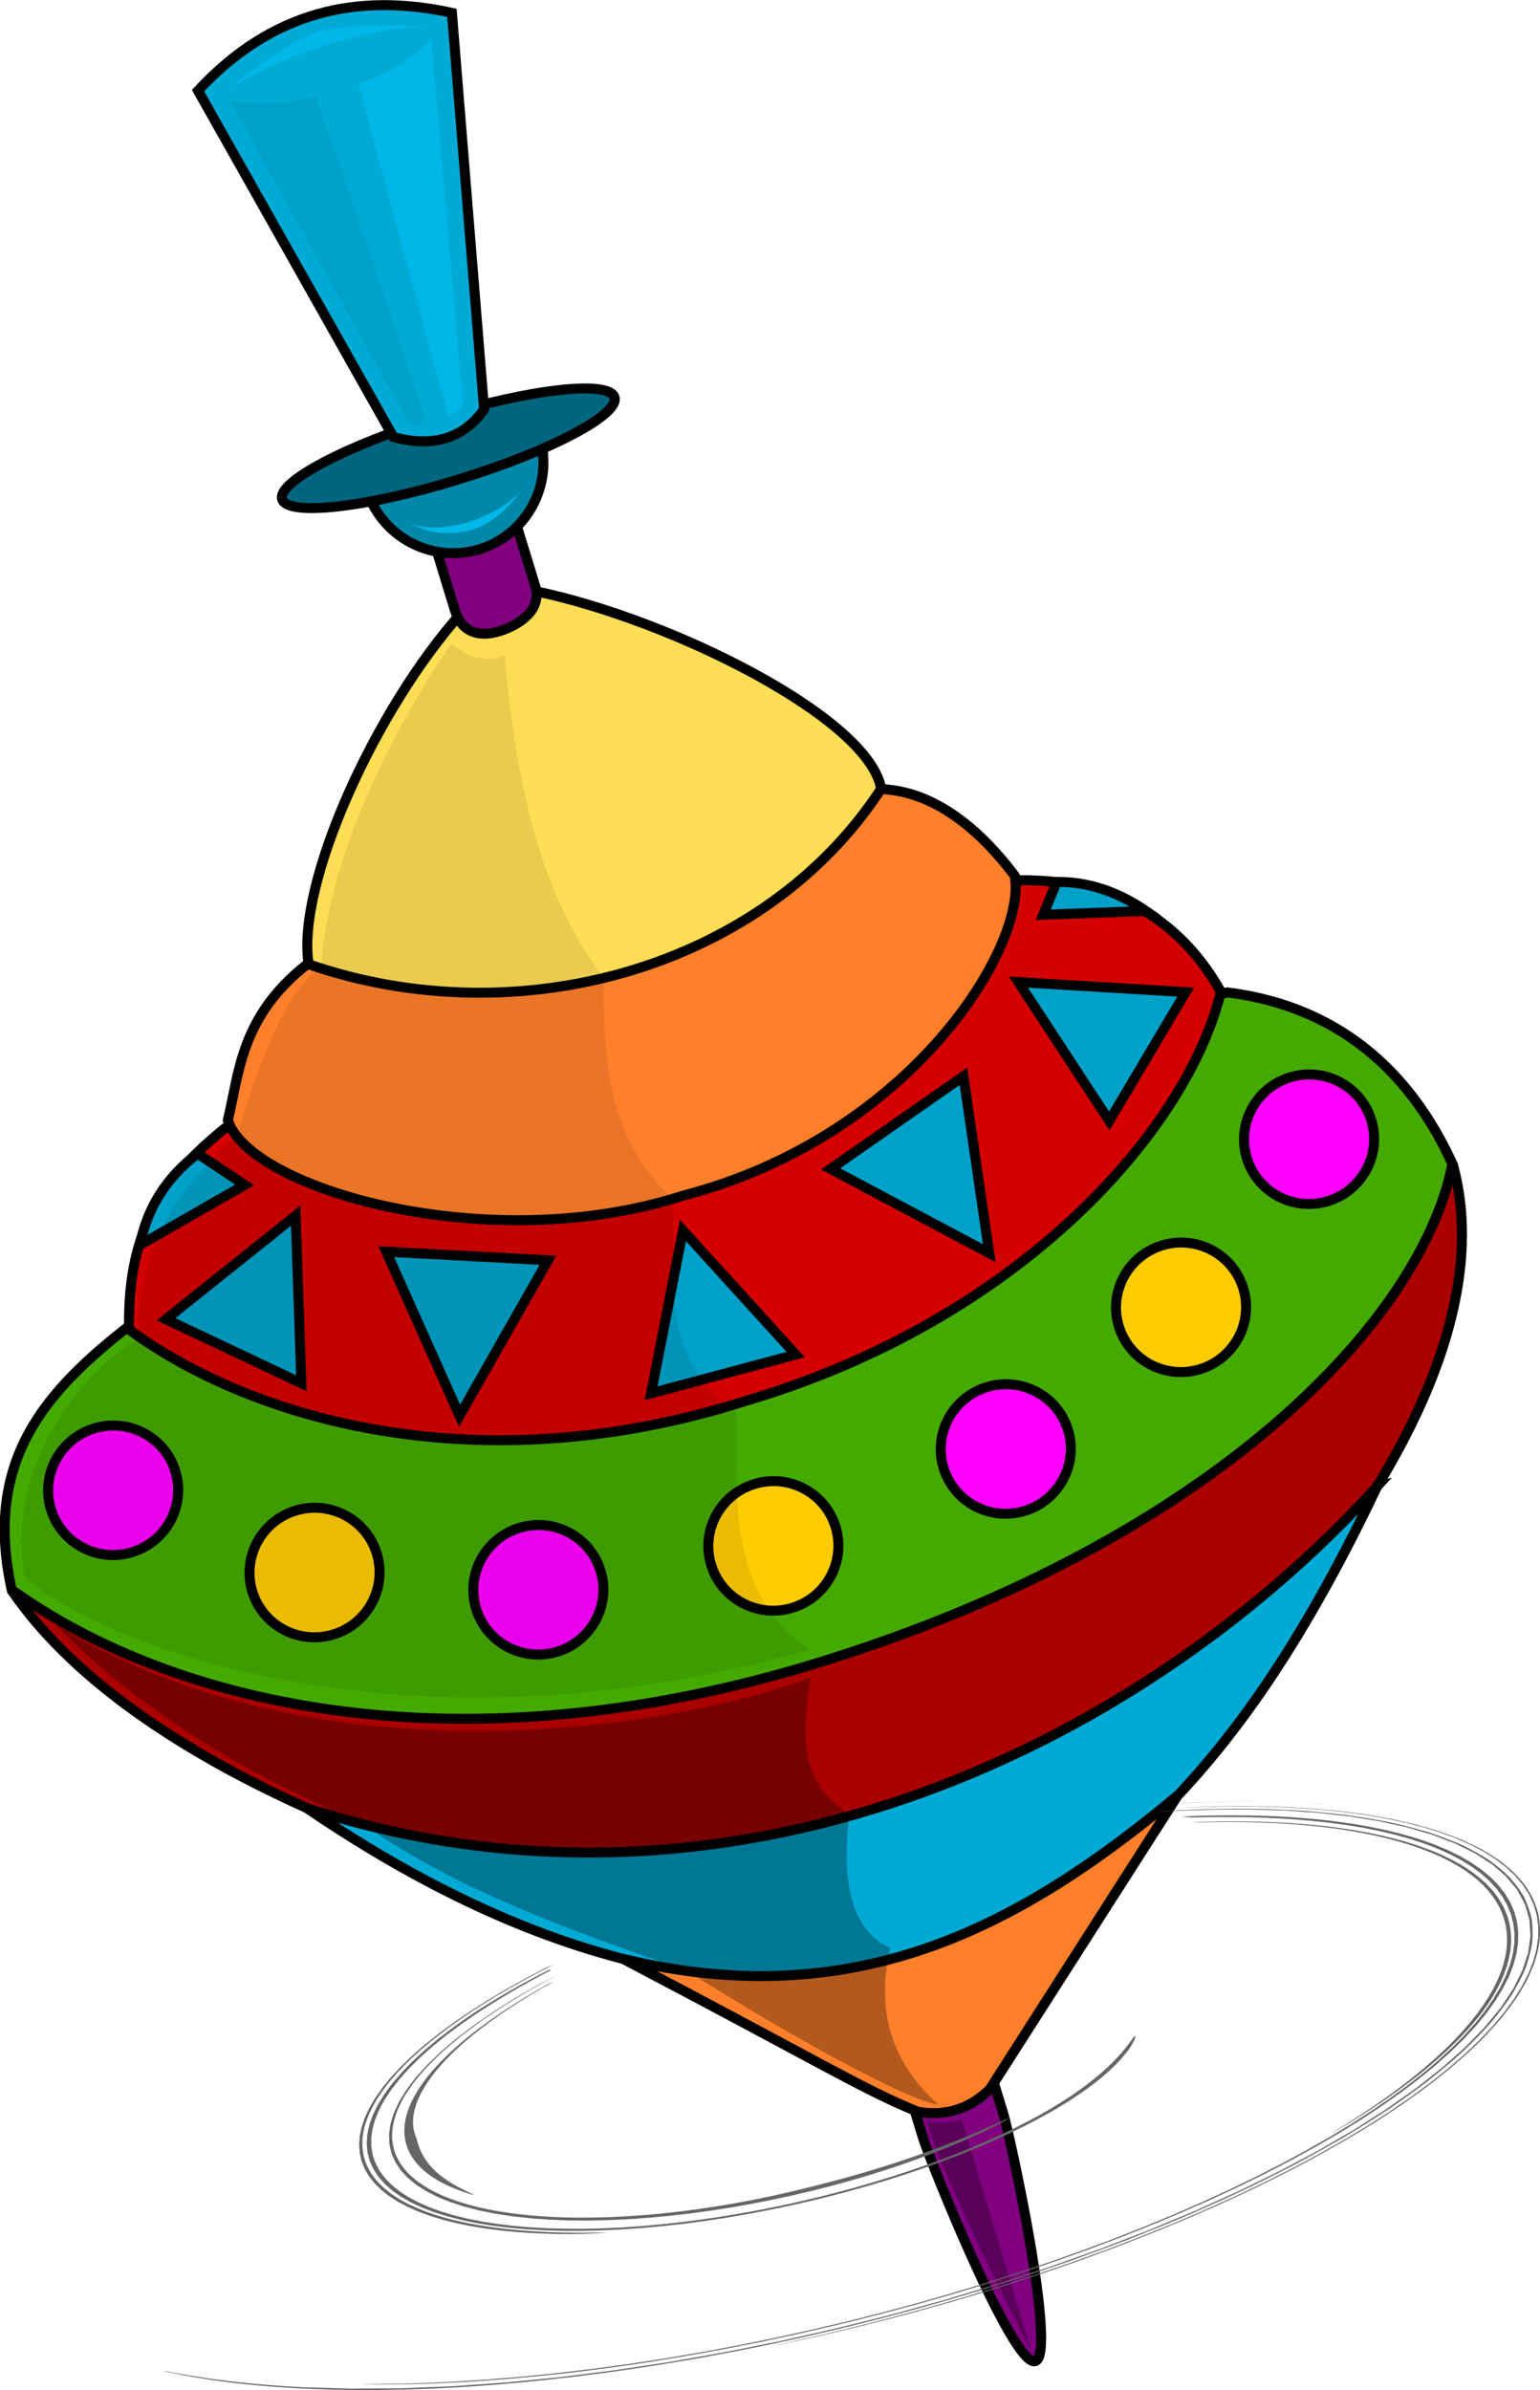 <?xml version='1.0' encoding='utf-8'?>
<svg xmlns="http://www.w3.org/2000/svg" width="154.4mm" height="239.58mm" version="1.1" viewBox="0 0 154.4 239.58"><g transform="translate(-22.202 -22.731)"><g transform="matrix(-.956 .293 .293 .956 164.69 -29.928)"><path d="m121.79 219.13c2.33 0 4.205 1.866 4.205 4.184v17.333c0 2.318-1.876 24.681-4.205 24.681-2.33 0-4.205-22.363-4.205-24.681v-17.333c0-2.318 1.876-4.184 4.205-4.184z" fill="#800080" stroke="#000" stroke-linecap="round"/><g transform="matrix(2.893 0 0 2.878 -211.42 -55.037)" stroke="#000" stroke-linecap="round"><path d="m89.197 75.9c0.533 10.78 21.317 19.789 25.966 19.742 4.573 0 22.653-9.942 26.04-20.24z" fill="#a00" stroke-width=".347"/><path d="m94.922 67.688c-3.862 1.738-5.323 4.926-5.725 8.013 2.588 4.872 11.685 10.082 25.956 10.137 12.991 0.05 21.883-5.088 26.112-10.664-0.371-4.623-3.161-6.287-6.667-7.626z" fill="#4a0" stroke-width=".347"/><path d="m101.1 61.713c-3.048 0.776-5.265 2.611-5.978 5.891 2.536 4.296 10.036 8.876 19.884 8.775 9.642 0.107 16.517-4.348 19.728-8.671-0.867-3.025-2.35-4.614-5.376-5.788z" fill="#d40000" stroke-width=".347"/><path d="m104.35 57.377c-2.229 0.759-3.229 3.319-3.573 4.256 0.273 2.434 6.045 7.63 14.251 7.269 7.069 0.107 14.307-4.66 14.305-7.165-0.847-1.414-1.448-3.314-4.222-4.383z" fill="#ff7f2a" stroke-width=".347"/><path d="m115.2 46.566c0.396 0.182 0.804 0.401 1.22 0.653 3.829 2.318 8.259 7.343 8.653 10.156-6.232 4.565-15.071 4.768-20.753 0-0.323-2.452 5.171-7.755 9.487-10.131 0.482-0.265 0.95-0.494 1.393-0.678z" fill="#fd5" stroke-width=".347"/><path d="m94.97 85.675c8.666 9.534 13.78 10.052 18.8 11.718 3.454-0.695 11.156-0.911 19.933-11.935-12.453 8.73-27.938 6.644-38.734 0.217z" fill="#00aad4" stroke-width=".347"/><path d="m113.92 101.79c0.891 0.467 1.763 0.452 2.619 0.019 1.556-1.272 2.724-2.631 8.215-8.102-7.218 4.302-13.643 2.919-20.037 0.223z" fill="#ff7f2a" stroke-width=".347"/></g><path d="m121.79 59.004c2.33 0 4.205 1.866 4.205 4.184v17.333c0 2.084-1.314 3.248-3.644 3.248-2.33 0-4.767-0.931-4.767-3.248v-17.333c0-2.318 1.876-4.184 4.205-4.184z" fill="#800080" stroke="#000" stroke-linecap="round"/><g transform="matrix(2.893 0 0 2.878 -211.03 -63.21)" stroke-width=".347"><path d="m118.2 44.964a3.138 3.172 0 0 1-1.569 2.747 3.138 3.172 0 0 1-3.138 0 3.138 3.172 0 0 1-1.569-2.747h3.138z" fill="#08a" stroke="#000" stroke-linecap="round" stroke-width=".347"/><ellipse cx="115.07" cy="44.456" rx="6.024" ry="1.142" fill="#006680" stroke="#000" stroke-linecap="round" stroke-width=".347"/><g transform="translate(.26 -.661)" stroke-width=".347"><path d="m110.27 30.651c2.889-1.63 5.92-1.912 9.204 0l-2.958 13.533c-1.177 0.736-2.278 0.786-3.287 0z" fill="#00aad4" stroke="#000" stroke-linecap="round" stroke-width=".347"/><path d="m111.19 30.885c1.378-0.454 4.111-0.714 7.154-0.016 0 0-2.218-0.943-3.451-0.952-1.234-0.008-3.703 0.967-3.703 0.967z" fill="#00b8e7"/></g><path d="m113.1 46.599c0.542 0.436 2.674 0.91 3.988-0.008-0.617 0.592-1.331 0.816-1.976 0.825 0 0-0.989 0.045-2.013-0.817z" fill="#00b8e7"/><path d="m111.48 30.637 2.649 12.459c0.108 0.218 0.35 0.267 0.623 0.254l-0.401-11.942c-1.045-0.049-1.935-0.25-2.871-0.771z" fill="#00b8e7"/><path d="m118.79 30.637-2.649 12.459c-0.108 0.218-0.35 0.267-0.623 0.254l0.362-11.955c1.045-0.049 1.948-0.224 2.91-0.758z" fill="#00a1c9"/></g><ellipse cx="59.646" cy="156.25" rx="6.523" ry="6.49" fill="#f0f" stroke="#000" stroke-linecap="round"/><ellipse cx="97.822" cy="177.03" rx="6.523" ry="6.49" fill="#f0f" stroke="#000" stroke-linecap="round"/><ellipse cx="122.95" cy="179.49" rx="6.523" ry="6.49" fill="#fc0" stroke="#000" stroke-linecap="round"/><ellipse cx="146.77" cy="176.79" rx="6.523" ry="6.49" fill="#f0f" stroke="#000" stroke-linecap="round"/><ellipse cx="184.61" cy="154.76" rx="6.523" ry="6.49" fill="#f0f" stroke="#000" stroke-linecap="round"/><path d="m82.9 132.65-15.751 5.879 11.114 10.095z" fill="#00a1c9" stroke="#000" stroke-linecap="round"/><path d="m93.656 157.78 12.729-12.742-15.454-4.978z" fill="#00a1c9" stroke="#000" stroke-linecap="round"/><ellipse cx="76.858" cy="168.6" rx="6.523" ry="6.49" fill="#fc0" stroke="#000" stroke-linecap="round"/><ellipse cx="167.72" cy="168.56" rx="6.523" ry="6.49" fill="#fc0" stroke="#000" stroke-linecap="round"/><path d="m122.35 146.6-7.163 15.211 15.005-0.542z" fill="#00a1c9" stroke="#000" stroke-linecap="round"/><path d="m149.21 157.79 2.208-17.875-15.249 5.573z" fill="#00a1c9" stroke="#000" stroke-linecap="round"/><path d="m159.05 133.8 4.369 16.235 11.097-10.113z" fill="#00a1c9" stroke="#000" stroke-linecap="round"/><path d="m166.63 124.97-3.6 4.385 11.805 2.679c-1.767-3.323-4.498-5.682-8.205-7.064z" fill="#00a1c9" stroke="#000" stroke-linecap="round"/><path d="m76.281 124.17 2.259 2.752-9.96 2.665c1.54-1.949 3.994-4.308 7.701-5.417z" fill="#00a1c9" stroke="#000" stroke-linecap="round"/><path d="m162.34 124.4c-1.459-1.983-8.133-12.545-13.006-13.602-3.836-10.341-14.004-20.889-21.899-27.17-0.465-0.249-1.136 2.796-4.892 2.616 2.507 11.826 3.79 23.381 3e-3 33.809 2.371 7.733 4.395 15.466-0.152 23.199 1.896 7.405 6.217 14.81 0.15 22.216 2.744 8.77 6.105 17.634-0.04 25.036 43.249-0.901 68.914-22.348 73.074-30.045-0.314-5.964-5.551-15.735-17.837-19.618-3.386-11.759-13.386-15.306-15.402-16.441z" opacity=".085"/><path d="m123.28 193.21c13.261 0.888 50.049-3.535 70.908-27.423-4.416 8.613-12.147 18.698-23.707 28.278-7.575 9.801-18.424 17.429-26.834 23.687-7.443 8.731-17.473 19.103-20.086 20.111 3.59-6.02 2.879-11.379 0-16.404 3.2-2.808 2.781-7.726 0-14.023 4.116-4.742 1.938-9.484-0.281-14.226z" opacity=".3" stroke-linecap="round" stroke-opacity=".996"/><path d="m121.74 240.01c1.448-0.028 2.768-0.374 3.321-0.9 0.589 3.83-3.169 25.432-3.169 24.871z" opacity=".3" stroke-linecap="round" stroke-opacity=".996"/></g><path d="m76.95 219.96-2.09 1.1-1.98 1.107-1.864 1.111-1.747 1.113-1.626 1.111-1.502 1.107-1.375 1.099-1.248 1.09-1.117 1.075-0.986 1.06-0.854 1.042-0.722 1.021-0.59 0.998-0.456 0.972-0.326 0.944-0.195 0.914-0.066 0.882 0.062 0.848 0.188 0.813 0.312 0.775 0.432 0.737 0.55 0.696 0.665 0.655 0.776 0.612 0.884 0.569 0.987 0.524 1.086 0.479 1.181 0.434 1.272 0.388 1.358 0.341 1.438 0.294 1.514 0.248 1.584 0.201 1.65 0.155 1.709 0.109 1.763 0.063c0.074 1e-3 0.146 2e-3 0.218 5e-3 0.072 1e-3 0.144 3e-3 0.215 4e-3 0.071 1e-3 0.141 2e-3 0.21 3e-3 0.07 3.7e-4 0.139 2e-3 0.206 2e-3 0.068-5.5e-4 0.135 9.6e-4 0.202 2e-3 0.067 5.1e-4 0.134 1e-3 0.199 1.8e-4 0.065 6.2e-4 0.131 2e-4 0.194 2.3e-4 0.064 6.6e-4 0.127 4.2e-4 0.189 1.8e-4 0.063-1e-3 0.126-2e-3 0.186-6.6e-4 0.061 8.3e-4 0.121-2.9e-4 0.181-1e-3 0.059-9e-5 0.118-1e-3 0.176-1e-3 0.057-2e-3 0.115-2e-3 0.172-3e-3 0.056-2e-3 0.113-2e-3 0.168-3e-3 0.056-8.8e-4 0.109-2e-3 0.163-3e-3 0.054-8.1e-4 0.107-2e-3 0.159-3e-3 0.051-2e-3 0.103-1e-3 0.153-3e-3 0.05-3e-3 0.1-4e-3 0.149-5e-3 0.049-2e-3 0.096-4e-3 0.144-4e-3 0.047-1e-3 0.094-4e-3 0.14-4e-3 0.045-2e-3 0.09-4e-3 0.135-4e-3 0.044-2e-3 0.087-4e-3 0.129-5e-3 0.042-1e-3 0.084-4e-3 0.125-4e-3 0.041-1e-3 0.081-4e-3 0.121-4e-3 0.039-1e-3 0.078-4e-3 0.116-5e-3 0.037-2e-3 0.074-4e-3 0.11-5e-3 0.035-1e-3 0.072-4e-3 0.106-5e-3 0.035-2e-3 0.068-4e-3 0.101-5e-3 0.033-9.6e-4 0.065-4e-3 0.096-5e-3 0.031-2e-3 0.062-4e-3 0.092-5e-3 0.029-3e-3 0.058-5e-3 0.086-5e-3 0.028-2e-3 0.054-4e-3 0.08-5e-3 0.027-3e-3 0.052-4e-3 0.077-5e-3 0.024-6e-4 0.047-2e-3 0.07-4e-3 0.023-2e-3 0.044-3e-3 0.065-4e-3 0.021-2e-3 0.04-3e-3 0.06-4e-3 0.019-3e-3 0.038-3e-3 0.055-4e-3 0.017-2e-3 0.032-2e-3 0.049-5e-3 0.015-1e-3 0.031-4e-3 0.043-4e-3 0.014-1e-3 0.025-2e-3 0.037-5e-3 0.011 1e-3 0.023-2e-3 0.032-2e-3 0.011-3e-3 0.018-2e-3 0.025-2e-3 0.008-1e-3 0.013-2e-3 0.021-3e-3 0.006-1e-3 0.01-1e-3 0.014-3e-3 3e-3 2.3e-4 0.005-5e-5 0.009-2e-3 0.002-2.8e-4 0.004-1e-3 0.004-3e-3 -1e-3 -9e-5 -9.99e-4 6e-5 -0.004-8e-4 -3e-3 -2.1e-4 -0.004-2e-3 -0.009-3e-3 -0.005 7e-5 -0.01-1e-3 -0.016-2e-3 -7e-3 -5e-4 -0.012-2.1e-4 -0.021-2e-3 -0.008-5.8e-4 -0.019-3e-5 -0.028-5.5e-4 -0.008-5.9e-4 -0.018-1e-3 -0.031-3.9e-4 -0.014 5.1e-4 -0.027 4.1e-4 -0.041-8.9e-4 -0.014 5e-4 -0.027 4.1e-4 -0.044-7e-4 -0.017-1e-3 -0.034 7.6e-4 -0.052-3.1e-4 -0.017-7e-5 -0.036-1.4e-4 -0.056-7e-5 -0.021 2.2e-4 -0.042 1.7e-4 -0.064 1e-3 -0.025 3.6e-4 -0.047 4.6e-4 -0.071 7.1e-4 -0.026 3.3e-4 -0.05 6.1e-4 -0.075 9.2e-4 -0.029-4.9e-4 -0.055-1.3e-4 -0.084 1e-3 -0.029-5e-4 -0.058 1e-3 -0.088 5.8e-4 -0.029-4.8e-4 -0.062 2.4e-4 -0.095 9.5e-4 -0.033-1e-3 -0.07 6.4e-4 -0.102 1e-3 -0.034-2.1e-4 -0.071 6.9e-4 -0.108 6.1e-4 -0.036-1e-3 -0.073 8e-4 -0.114 9.1e-4l0.002 2e-3c-0.038 2e-3 -0.079 1e-3 -0.119 1e-3 -0.041 2e-3 -0.08 2e-3 -0.124 1e-3 -0.042 1e-3 -0.085 2e-3 -0.128 2e-3 -0.044 2e-3 -0.086 2e-3 -0.133 2e-3 -0.045 2e-3 -0.09 2e-3 -0.137 1e-3 -0.046 1e-3 -0.096 9.8e-4 -0.141 1e-3 -0.048-5.2e-4 -0.096-4e-5 -0.145 5.1e-4 -0.05-4.2e-4 -0.101-7.5e-4 -0.15-2e-4 -0.051-3.7e-4 -0.1 2.1e-4 -0.152-7e-5 -0.052-3.1e-4 -0.105-5.6e-4 -0.156 1.3e-4 -0.053-2.4e-4 -0.105-5.6e-4 -0.16 3e-4 -0.054-2.1e-4 -0.109-3.3e-4 -0.164 5e-4 -0.055-1e-3 -0.11-2.7e-4 -0.166-1e-3 -0.056-7e-5 -0.112-1e-3 -0.17-1e-3 -0.056-7e-5 -0.114-1e-3 -0.172-2e-3 -0.058 0-0.116-9.7e-4 -0.175-2e-3 -0.059 7e-5 -0.119-8.2e-4 -0.179-2e-3 -0.06-8.9e-4 -0.12-2e-3 -0.18-3e-3 -0.061-8.6e-4 -0.122-3e-3 -0.183-4e-3 -0.061-8.2e-4 -0.123-3e-3 -0.185-4e-3 -0.062-7.8e-4 -0.125-3e-3 -0.187-4e-3 -0.063-3e-3 -0.126-2e-3 -0.189-5e-3 -0.063-3e-3 -0.127-3e-3 -0.191-5e-3 -0.064-6.7e-4 -0.128-4e-3 -0.192-5e-3 -0.065-3e-3 -0.13-5e-3 -0.194-7e-3 -0.065-4e-3 -0.131-5e-3 -0.196-7e-3 -0.065-4e-3 -0.13-7e-3 -0.196-8e-3 -0.066-5e-3 -0.133-7e-3 -0.199-8e-3 -0.066-3e-3 -0.132-7e-3 -0.199-8e-3 -0.066-4e-3 -0.134-6e-3 -0.2-0.01-0.067-4e-3 -0.134-7e-3 -0.202-0.01-0.067-3e-3 -0.134-7e-3 -0.202-0.01-0.067-4e-3 -0.135-7e-3 -0.203-0.011-0.067-4e-3 -0.135-8e-3 -0.203-0.011-0.068-5e-3 -0.135-0.01-0.203-0.013-0.068-3e-3 -0.136-0.01-0.204-0.013-0.068-3e-3 -0.136-7e-3 -0.204-0.013-0.067-6e-3 -0.136-0.01-0.204-0.015-0.068-3e-3 -0.136-0.01-0.204-0.015-0.068-5e-3 -0.136-0.01-0.204-0.016-0.068-5e-3 -0.136-0.011-0.204-0.016-0.068-5e-3 -0.135-0.013-0.203-0.018-0.068-5e-3 -0.135-0.012-0.202-0.018-0.068-7e-3 -0.134-0.012-0.202-0.019-0.067-7e-3 -0.134-0.012-0.201-0.019-0.067-6e-3 -0.133-0.012-0.2-0.02-0.067-7e-3 -0.134-0.014-0.2-0.021-0.066-7e-3 -0.133-0.014-0.199-0.021-0.066-8e-3 -0.133-0.014-0.198-0.021-0.066-7e-3 -0.13-0.015-0.196-0.022-0.065-9e-3 -0.131-0.015-0.196-0.023-0.064-9e-3 -0.129-0.015-0.194-0.024-0.064-7e-3 -0.129-0.015-0.193-0.024-0.064-9e-3 -0.127-0.015-0.191-0.025-0.064-9e-3 -0.126-0.017-0.189-0.025-0.063-9e-3 -0.126-0.018-0.188-0.026-0.062-9e-3 -0.125-0.017-0.186-0.026-0.061-8e-3 -0.123-0.018-0.184-0.026-0.061-8e-3 -0.122-0.018-0.182-0.027-0.061-0.01-0.12-0.019-0.181-0.027-0.06-9e-3 -0.12-0.018-0.179-0.029-0.059-0.01-0.118-0.018-0.176-0.028-0.059-0.01-0.116-0.019-0.174-0.029-0.057-0.01-0.115-0.019-0.172-0.029 0 0-0.023-5e-3 -0.065-0.012-0.042-7e-3 -0.105-0.018-0.188-0.032-0.083-0.015-0.186-0.034-0.307-0.056-0.121-0.023-0.261-0.049-0.418-0.079-0.157-0.032-0.329-0.067-0.519-0.107-0.188-0.041-0.392-0.085-0.611-0.135-0.216-0.051-0.447-0.107-0.69-0.169-0.24-0.063-0.493-0.132-0.757-0.206-0.26-0.077-0.53-0.16-0.809-0.249-0.275-0.092-0.557-0.189-0.846-0.294-0.284-0.108-0.574-0.223-0.867-0.346-0.287-0.126-0.577-0.26-0.87-0.402-0.284-0.146-0.569-0.3-0.853-0.462-0.275-0.167-0.549-0.343-0.818-0.528-0.259-0.19-0.513-0.389-0.76-0.598-0.236-0.213-0.464-0.436-0.683-0.67-0.205-0.239-0.4-0.487-0.583-0.747-0.167-0.265-0.322-0.54-0.462-0.825-0.123-0.291-0.229-0.593-0.318-0.906-0.07-0.318-0.122-0.647-0.155-0.986-0.011-0.345-0.002-0.7 0.03-1.066 0.054-0.372 0.132-0.753 0.233-1.145 0.126-0.397 0.276-0.804 0.454-1.22 0.202-0.421 0.431-0.852 0.688-1.291 0.283-0.444 0.595-0.896 0.936-1.357 0.368-0.465 0.765-0.937 1.192-1.417 0.455-0.483 0.94-0.972 1.456-1.467 0.543-0.498 1.118-1.002 1.723-1.51 0.633-0.511 1.295-1.025 1.988-1.543 0.721-0.519 1.47-1.041 2.249-1.564 0.806-0.524 1.641-1.049 2.503-1.575 0.888-0.525 1.804-1.049 2.744-1.573 0.966-0.522 1.957-1.042 2.97-1.559m65.343-16.275c0.778-0.026 1.522-0.045 2.233-0.06 0.706-0.01 1.379-0.016 2.016-0.018 0.505 6.7e-4 0.971 6e-3 1.432 0.011l-1.08-0.018-2.766 0.023-2.833 0.09-2.894 0.157m9.573-0.251 0.786 0.014c-0.144-4e-3 -0.271-8e-3 -0.42-0.011-0.115-1e-3 -0.248-8e-4 -0.366-2e-3zm0.786 0.014c0.398 0.01 0.798 0.018 1.159 0.029l-0.335-0.015zm1.229 0.031 1.883 0.083c-0.197-0.01-0.376-0.021-0.591-0.031-0.397-0.018-0.831-0.035-1.291-0.051zm1.883 0.083c0.157 8e-3 0.327 0.018 0.471 0.025l-0.152-0.011zm0.471 0.025 2.36 0.171c-0.047-4e-3 -0.078-7e-3 -0.146-0.013-0.129-0.01-0.293-0.025-0.494-0.041-0.201-0.016-0.439-0.034-0.712-0.053-0.274-0.019-0.583-0.04-0.928-0.061-0.024-2e-3 -0.056-2e-3 -0.081-4e-3zm-10.478 0.403 2.555-0.062 2.497-6e-3 2.435 0.052 2.365 0.111 2.288 0.169 2.206 0.228 2.117 0.287 2.022 0.347 1.92 0.405 1.814 0.465 1.7 0.523 1.582 0.582 1.459 0.639 1.331 0.695 1.198 0.751 1.06 0.805 0.919 0.858 0.773 0.91 0.623 0.96 0.471 1.008 0.315 1.055 0.158 1.1-2e-3 1.142-0.164 1.181-0.328 1.219-0.492 1.255-0.658 1.287-0.822 1.317-0.989 1.343-1.152 1.367-1.316 1.387-1.478 1.405-1.638 1.419-1.796 1.43-1.951 1.437-2.103 1.442-2.252 1.443-2.397 1.44-2.537 1.433-2.672 1.423-2.802 1.409-2.927 1.392-3.046 1.37-3.157 1.347-3.263 1.318-3.361 1.286-3.453 1.25-3.536 1.212-3.612 1.171-3.68 1.125-3.738 1.076-3.788 1.024c-0.156 0.041-0.313 0.081-0.465 0.121-0.153 0.04-0.305 0.079-0.456 0.118-0.151 0.039-0.299 0.077-0.446 0.115-0.147 0.037-0.293 0.074-0.436 0.111-0.144 0.036-0.287 0.073-0.428 0.109-0.141 0.036-0.281 0.07-0.418 0.105-0.138 0.035-0.273 0.069-0.409 0.103-0.134 0.033-0.268 0.066-0.399 0.099-0.131 0.032-0.263 0.064-0.39 0.096-0.128 0.031-0.254 0.062-0.38 0.093-0.125 0.03-0.25 0.061-0.371 0.09-0.121 0.029-0.242 0.059-0.361 0.087-0.12 0.029-0.236 0.057-0.352 0.085-0.116 0.028-0.23 0.054-0.342 0.081-0.113 0.027-0.224 0.053-0.333 0.079-0.109 0.026-0.216 0.051-0.322 0.077-0.106 0.025-0.21 0.049-0.314 0.073-0.103 0.024-0.204 0.048-0.303 0.071-0.099 0.023-0.197 0.046-0.294 0.068-0.096 0.022-0.191 0.044-0.285 0.066-0.093 0.021-0.185 0.042-0.275 0.063-0.09 0.021-0.178 0.042-0.265 0.061-0.087 0.02-0.173 0.039-0.256 0.058-0.084 0.019-0.166 0.037-0.247 0.056-0.08 0.018-0.158 0.036-0.236 0.054-0.077 0.017-0.154 0.034-0.228 0.051-0.073 0.017-0.146 0.033-0.217 0.049-0.071 0.017-0.141 0.032-0.209 0.047-0.068 0.015-0.134 0.029-0.198 0.044-0.065 0.015-0.128 0.029-0.189 0.042-0.062 0.013-0.121 0.026-0.179 0.039-0.058 0.013-0.114 0.026-0.17 0.038-0.055 0.011-0.108 0.023-0.16 0.036-0.052 0.012-0.1 0.023-0.149 0.033-0.048 0.011-0.091 0.02-0.139 0.03-0.044 0.01-0.088 0.02-0.127 0.029-0.041 8e-3 -0.078 0.016-0.118 0.026-0.037 9e-3 -0.074 0.016-0.106 0.023-0.034 8e-3 -0.065 0.012-0.096 0.021-0.029 8e-3 -0.062 0.014-0.084 0.019-0.026 5e-3 -0.051 0.01-0.074 0.017-0.022 6e-3 -0.039 8e-3 -0.062 0.015-0.018 5e-3 -0.037 9e-3 -0.051 0.012-0.015 3e-3 -0.026 5e-3 -0.04 8e-3 -0.011 3e-3 -0.022 6e-3 -0.028 7e-3 -6e-3 2e-3 -0.011 3e-3 -0.018 4e-3 -2e-3 3e-3 -8e-3 1e-3 -7e-3 2e-3 3e-3 2.2e-4 5e-3 -6e-5 5e-3 -6e-5 7e-3 -1e-3 8e-3 -1e-3 0.017-2e-3 0.011-3e-3 0.019-5e-3 0.029-6e-3 9e-3 -2e-3 0.02-4e-3 0.037-8e-3 0.018-3e-3 0.035-8e-3 0.053-0.01 0.018-3e-3 0.036-6e-3 0.062-0.011 0.026-5e-3 0.05-9e-3 0.077-0.015 0.024-5e-3 0.054-0.012 0.086-0.017 0.032-6e-3 0.065-0.012 0.101-0.021 0.041-8e-3 0.076-0.015 0.116-0.025 0.042-8e-3 0.083-0.017 0.125-0.026 0.049-0.011 0.091-0.018 0.14-0.029 0.049-0.011 0.099-0.021 0.148-0.031 0.049-0.011 0.107-0.022 0.164-0.034 0.057-0.012 0.122-0.026 0.179-0.038 0.059-0.013 0.124-0.027 0.189-0.04 0.064-0.013 0.128-0.028 0.201-0.043l8e-4 1e-5c0.068-0.015 0.14-0.03 0.212-0.045 0.072-0.016 0.143-0.031 0.222-0.048 0.077-0.016 0.154-0.033 0.233-0.05 0.079-0.018 0.156-0.034 0.242-0.053 0.083-0.018 0.166-0.036 0.252-0.055 0.085-0.018 0.176-0.039 0.261-0.057 0.089-0.02 0.178-0.04 0.271-0.06 0.092-0.02 0.189-0.042 0.28-0.062 0.095-0.022 0.189-0.043 0.288-0.065 0.098-0.022 0.198-0.044 0.297-0.067 0.1-0.022 0.2-0.045 0.306-0.07 0.103-0.024 0.207-0.048 0.313-0.072 0.105-0.024 0.213-0.049 0.321-0.073 0.109-0.025 0.218-0.051 0.329-0.076 0.111-0.026 0.224-0.052 0.337-0.079 0.113-0.026 0.228-0.053 0.343-0.08 0.116-0.028 0.233-0.056 0.351-0.083 0.118-0.028 0.237-0.056 0.357-0.085 0.12-0.029 0.243-0.058 0.365-0.087s0.245-0.059 0.37-0.09c0.124-0.03 0.25-0.061 0.377-0.092 0.126-0.031 0.254-0.062 0.382-0.093 0.128-0.032 0.258-0.064 0.389-0.096 0.131-0.033 0.262-0.065 0.394-0.098 0.132-0.033 0.266-0.066 0.4-0.1 0.134-0.034 0.268-0.068 0.405-0.103 0.135-0.034 0.272-0.069 0.409-0.104 0.137-0.035 0.276-0.07 0.414-0.106 0.139-0.036 0.279-0.072 0.419-0.108 0.14-0.036 0.282-0.073 0.423-0.11 0.142-0.037 0.284-0.074 0.427-0.112 0.143-0.037 0.286-0.075 0.43-0.113 0.144-0.038 0.289-0.076 0.435-0.115 0.145-0.039 0.291-0.079 0.437-0.118 0.147-0.04 0.292-0.079 0.44-0.119 0.148-0.04 0.296-0.08 0.444-0.121 0.148-0.041 0.297-0.082 0.446-0.123 0.149-0.041 0.299-0.083 0.449-0.124 0.15-0.042 0.3-0.083 0.452-0.125 0.151-0.042 0.302-0.085 0.453-0.127 0.152-0.043 0.304-0.086 0.456-0.129 0.151-0.043 0.304-0.086 0.456-0.13 0.152-0.043 0.305-0.087 0.458-0.131 0.153-0.044 0.305-0.088 0.459-0.133 0.153-0.045 0.308-0.09 0.46-0.135 0.153-0.045 0.307-0.09 0.46-0.135 0.153-0.045 0.307-0.09 0.461-0.136 0.154-0.046 0.308-0.091 0.462-0.138 0.154-0.046 0.309-0.093 0.462-0.139 0.154-0.047 0.307-0.093 0.461-0.14 0.154-0.047 0.309-0.094 0.462-0.141 0.154-0.047 0.307-0.094 0.461-0.142 0.154-0.048 0.308-0.095 0.461-0.142 0.153-0.048 0.306-0.095 0.459-0.143 0.151-0.048 0.305-0.096 0.457-0.144 0.153-0.048 0.305-0.096 0.457-0.144 0.151-0.048 0.303-0.097 0.454-0.146 0.151-0.048 0.301-0.096 0.453-0.145 0.15-0.048 0.301-0.098 0.45-0.147 0.149-0.049 0.299-0.097 0.449-0.146 0.15-0.049 0.297-0.098 0.445-0.147 0.148-0.049 0.295-0.098 0.443-0.147 0.148-0.049 0.294-0.098 0.441-0.147 0.146-0.049 0.293-0.098 0.438-0.147 0 0 0.055-0.019 0.164-0.056 0.109-0.037 0.272-0.091 0.486-0.164 0.214-0.073 0.479-0.164 0.793-0.272 0.314-0.108 0.676-0.235 1.085-0.378 0.408-0.144 0.862-0.304 1.36-0.482 0.496-0.179 1.037-0.375 1.617-0.588 0.578-0.214 1.196-0.444 1.852-0.691 0.652-0.249 1.341-0.514 2.065-0.796 0.719-0.283 1.471-0.583 2.253-0.9 0.777-0.318 1.583-0.652 2.416-1.002 0.825-0.352 1.677-0.72 2.55-1.103 0.864-0.385 1.75-0.787 2.654-1.203 0.893-0.418 1.803-0.851 2.727-1.298 0.911-0.449 1.835-0.913 2.768-1.39 0.918-0.479 1.844-0.971 2.774-1.476 0.914-0.506 1.831-1.025 2.748-1.556 0.898-0.532 1.793-1.075 2.685-1.628 0.87-0.554 1.734-1.118 2.589-1.691 0.831-0.573 1.651-1.155 2.458-1.744 0.781-0.589 1.547-1.185 2.295-1.787 0.72-0.6 1.422-1.206 2.102-1.816 0.65-0.608 1.277-1.22 1.879-1.834 0.57-0.611 1.115-1.223 1.631-1.837 0.483-0.609 0.936-1.219 1.359-1.828 0.388-0.603 0.745-1.205 1.069-1.805 0.288-0.593 0.542-1.182 0.762-1.767 0.184-0.578 0.332-1.15 0.444-1.717 0.076-0.558 0.117-1.11 0.12-1.654-0.033-0.534-0.102-1.061-0.207-1.578-0.141-0.507-0.318-1.005-0.531-1.492-0.248-0.477-0.532-0.942-0.851-1.397-0.352-0.443-0.738-0.874-1.158-1.293-0.452-0.407-0.937-0.801-1.452-1.182-0.546-0.369-1.122-0.724-1.727-1.066-0.634-0.329-1.294-0.644-1.981-0.946-0.714-0.289-1.452-0.564-2.212-0.825-0.785-0.249-1.591-0.483-2.416-0.703-0.848-0.208-1.712-0.402-2.592-0.582-0.901-0.168-1.815-0.323-2.74-0.465-0.944-0.13-1.898-0.247-2.859-0.351-0.977-0.093-1.96-0.174-2.947-0.243-1.001-0.058-2.004-0.104-3.007-0.14-1.015-0.025-2.029-0.042-3.038-0.047-1.019 4e-3 -2.034 0.017-3.041 0.039-1.015 0.03-2.022 0.069-3.018 0.115m-63.608 16.837 2.809-1.425m63.826-15.213 3.657-0.017 3.516 0.107 3.355 0.233 3.175 0.36 2.974 0.488 2.754 0.613 2.518 0.739 2.264 0.863 1.994 0.984 1.71 1.102 1.412 1.217 1.102 1.327 0.781 1.432 0.452 1.53 0.115 1.623-0.227 1.709-0.575 1.786-0.923 1.856-1.272 1.917-1.621 1.97-1.965 2.012-2.304 2.045-2.637 2.067-2.96 2.079-3.272 2.081-3.572 2.071-3.857 2.05-4.127 2.019-4.377 1.976-4.609 1.923-4.819 1.859-5.008 1.783-5.172 1.698-5.311 1.603-5.424 1.497-5.51 1.383-5.569 1.26-5.599 1.129-5.599 0.989-5.57 0.843-5.511 0.69-5.423 0.533-5.304 0.37-5.157 0.203-4.98 0.033-4.774-0.139c-0.191-0.01-0.381-0.02-0.567-0.03-0.187-0.01-0.372-0.02-0.555-0.03-0.182-0.011-0.362-0.022-0.54-0.033-0.178-0.011-0.355-0.023-0.528-0.035-0.173-0.011-0.345-0.022-0.513-0.035-0.169-0.013-0.337-0.025-0.501-0.037-0.166-0.013-0.328-0.026-0.489-0.039-0.16-0.013-0.319-0.025-0.477-0.04-0.156-0.014-0.31-0.027-0.463-0.041-0.153-0.014-0.303-0.028-0.451-0.042-0.148-0.014-0.295-0.029-0.439-0.042-0.144-0.014-0.287-0.03-0.427-0.044-0.14-0.015-0.279-0.03-0.415-0.044-0.136-0.015-0.27-0.029-0.402-0.044-0.132-0.016-0.263-0.03-0.392-0.045-0.128-0.015-0.254-0.03-0.379-0.045-0.125-0.015-0.248-0.029-0.369-0.045-0.121-0.015-0.239-0.03-0.356-0.045-0.116-0.015-0.232-0.03-0.345-0.045-0.113-0.015-0.225-0.03-0.335-0.045-0.11-0.015-0.217-0.029-0.323-0.044-0.106-0.015-0.209-0.03-0.312-0.045-0.102-0.015-0.203-0.029-0.301-0.044-0.098-0.015-0.195-0.028-0.291-0.043-0.095-0.015-0.188-0.029-0.28-0.043-0.092-0.013-0.181-0.029-0.27-0.042-0.088-0.013-0.174-0.028-0.258-0.041-0.084-0.013-0.168-0.027-0.249-0.04-0.081-0.013-0.16-0.026-0.238-0.04-0.077-0.014-0.154-0.026-0.228-0.039-0.074-0.013-0.147-0.026-0.218-0.037-0.072-0.011-0.141-0.025-0.208-0.036-0.068-0.012-0.134-0.023-0.198-0.035-0.064-0.012-0.128-0.023-0.189-0.033-0.06-0.011-0.119-0.021-0.177-0.031-0.058-0.01-0.113-0.021-0.167-0.03-0.054-9e-3 -0.106-0.019-0.156-0.029-0.051-9e-3 -0.099-0.019-0.146-0.027-0.047-8e-3 -0.092-0.017-0.136-0.025-0.044-8e-3 -0.086-0.015-0.125-0.024-0.041-7e-3 -0.078-0.015-0.115-0.021-0.037-7e-3 -0.072-0.013-0.105-0.019-0.033-7e-3 -0.065-0.013-0.094-0.018-0.029-6e-3 -0.058-0.01-0.083-0.015-0.026-6e-3 -0.05-9e-3 -0.073-0.013-0.023-5e-3 -0.044-8e-3 -0.063-0.011-0.019-4e-3 -0.037-6e-3 -0.052-9e-3 -0.016-3e-3 -0.029-5e-3 -0.041-7e-3 -0.013-2e-3 -0.023-3e-3 -0.031-5e-3 -0.009 3.9e-4 -0.015-1e-3 -0.021-2e-3 -0.004-4.4e-4 -0.009-2e-3 -0.009 3e-4 -8.55e-4 2e-3 0.002 2e-3 0.002 2e-3 0.003 2e-3 0.008 3e-3 0.013 5e-3 0.007 4e-3 0.013 5e-3 0.024 9e-3 0.01 2e-3 0.024 6e-3 0.035 0.01 0.014 4e-3 0.031 7e-3 0.047 0.013 0.018 4e-3 0.036 0.01 0.058 0.015 0.02 7e-3 0.042 0.01 0.07 0.017 0.026 6e-3 0.053 0.013 0.081 0.019 0.027 6e-3 0.061 0.013 0.094 0.022 0.033 9e-3 0.066 0.016 0.105 0.024 0.034 8e-3 0.077 0.018 0.116 0.026 0.044 9e-3 0.087 0.019 0.132 0.029 0.046 0.01 0.095 0.02 0.144 0.031l0.003-5e-3c0.05 0.01 0.1 0.021 0.154 0.032 0.05 0.01 0.105 0.022 0.164 0.035 0.059 0.011 0.118 0.024 0.177 0.036 0.06 0.011 0.125 0.025 0.189 0.037 0.065 0.013 0.128 0.026 0.198 0.039 0.065 0.013 0.14 0.027 0.209 0.04 0.072 0.013 0.145 0.028 0.219 0.041 0.075 0.015 0.151 0.028 0.231 0.043 0.078 0.015 0.156 0.028 0.241 0.043 0.082 0.015 0.167 0.03 0.251 0.045 0.085 0.015 0.172 0.03 0.262 0.045 0.089 0.015 0.178 0.03 0.273 0.046 0.093 0.015 0.188 0.031 0.283 0.046 0.096 0.016 0.193 0.03 0.293 0.047 0.099 0.017 0.201 0.032 0.304 0.048 0.103 0.016 0.209 0.03 0.315 0.047 0.107 0.017 0.214 0.031 0.323 0.048 0.11 0.017 0.221 0.031 0.335 0.047 0.113 0.017 0.228 0.032 0.345 0.048 0.117 0.015 0.235 0.032 0.354 0.047 0.119 0.015 0.241 0.033 0.364 0.048 0.123 0.015 0.248 0.031 0.374 0.046 0.126 0.016 0.254 0.031 0.384 0.046 0.13 0.015 0.261 0.031 0.394 0.046 0.133 0.015 0.267 0.03 0.404 0.045 0.136 0.015 0.274 0.029 0.412 0.044 0.139 0.014 0.28 0.029 0.422 0.043 0.143 0.014 0.286 0.028 0.431 0.042 0.146 0.014 0.293 0.027 0.442 0.041 0.148 0.014 0.299 0.026 0.45 0.04 0.152 0.013 0.305 0.026 0.46 0.038 0.155 0.013 0.311 0.025 0.468 0.037 0.157 0.013 0.315 0.024 0.476 0.035 0.161 0.011 0.322 0.023 0.486 0.034 0.163 0.011 0.329 0.021 0.494 0.032 0.166 0.011 0.333 0.021 0.502 0.031 0.169 0.01 0.34 0.019 0.51 0.029 0.172 0.01 0.344 0.018 0.518 0.026 0.174 8e-3 0.35 0.016 0.527 0.025 0.178 8e-3 0.355 0.016 0.534 0.023 0.179 8e-3 0.359 0.015 0.541 0.022 0.182 7e-3 0.365 0.013 0.549 0.018 0.184 7e-3 0.37 0.012 0.556 0.017 0.187 5e-3 0.373 0.01 0.562 0.014 0.189 4e-3 0.38 7e-3 0.57 0.011 0.192 4e-3 0.384 6e-3 0.576 0.01 0.193 3e-3 0.387 5e-3 0.583 7e-3 0.195 2e-3 0.392 4e-3 0.588 5e-3 0.198 1.3e-4 0.396 2e-3 0.594 2e-3 0.199-3.3e-4 0.399-5.3e-4 0.6-1e-3 0.201-4.6e-4 0.403-3e-3 0.606-4e-3 0.202-5.2e-4 0.405-3e-3 0.61-5e-3 0.204-3e-3 0.409-4e-3 0.616-8e-3 0.206-4e-3 0.412-8e-3 0.619-0.011 0.207-6e-3 0.414-8e-3 0.623-0.013 0.208-6e-3 0.417-0.011 0.627-0.017 0.21-7e-3 0.42-0.012 0.631-0.019 0.212-7e-3 0.424-0.015 0.635-0.021 0.212-8e-3 0.425-0.016 0.638-0.024 0.214-8e-3 0.427-0.017 0.641-0.027 0.214-0.01 0.429-0.019 0.643-0.029 0.216-0.01 0.428-0.021 0.645-0.033 0.215-0.011 0.43-0.023 0.646-0.035 0.216-0.011 0.431-0.025 0.648-0.037 0 0 0.083-4e-3 0.246-0.015 0.163-0.011 0.408-0.025 0.733-0.045 0.325-0.022 0.728-0.049 1.209-0.083 0.482-0.035 1.04-0.077 1.677-0.128 0.637-0.053 1.349-0.113 2.135-0.184 0.789-0.074 1.651-0.159 2.587-0.256 0.938-0.101 1.949-0.214 3.031-0.341 1.085-0.133 2.24-0.281 3.463-0.444 1.226-0.171 2.521-0.359 3.881-0.565 1.362-0.215 2.789-0.448 4.278-0.702 1.49-0.264 3.041-0.549 4.649-0.856 1.608-0.318 3.271-0.659 4.987-1.024 1.713-0.377 3.476-0.779 5.285-1.205 1.802-0.439 3.648-0.904 5.532-1.395 1.874-0.504 3.783-1.034 5.723-1.59 1.924-0.57 3.876-1.165 5.849-1.787 1.953-0.635 3.923-1.296 5.905-1.983 1.955-0.699 3.918-1.423 5.882-2.17 1.931-0.759 3.859-1.54 5.779-2.345 1.879-0.814 3.745-1.649 5.591-2.503 1.799-0.862 3.572-1.742 5.316-2.639 1.69-0.902 3.345-1.819 4.959-2.749 1.554-0.933 3.063-1.877 4.522-2.83 1.393-0.952 2.731-1.912 4.01-2.877 1.208-0.961 2.353-1.924 3.431-2.888 1.003-0.957 1.937-1.913 2.797-2.864 0.782-0.941 1.488-1.876 2.118-2.802 0.548-0.913 1.018-1.815 1.407-2.704 0.307-0.872 0.534-1.73 0.679-2.571 0.063-0.821 0.045-1.624-0.054-2.406-0.179-0.76-0.438-1.497-0.775-2.212-0.415-0.69-0.907-1.354-1.473-1.992-0.64-0.612-1.351-1.198-2.131-1.754-0.849-0.529-1.765-1.03-2.742-1.501-1.041-0.443-2.139-0.855-3.293-1.238-1.21-0.354-2.471-0.678-3.778-0.972-1.357-0.265-2.755-0.501-4.189-0.706-1.478-0.178-2.987-0.326-4.524-0.447-1.573-0.093-3.168-0.16-4.781-0.199-1.642-0.014-3.297-2e-3 -4.96 0.034-1.685 0.06-3.374 0.144-5.062 0.248m3.663 0.585c0.111-4e-3 0.222-7e-3 0.334-0.01 0.111-4e-3 0.221-6e-3 0.332-8e-3 0.111-2e-3 0.221-6e-3 0.332-7e-3 0.11-4e-3 0.22-5e-3 0.33-7e-3 0.11-2e-3 0.22-3e-3 0.33-5e-3 0.11-2e-3 0.219-2e-3 0.328-4e-3 0.109-2e-3 0.218-3e-3 0.327-4e-3 0.108-6.3e-4 0.217-2e-3 0.326-2e-3 0.108-2e-3 0.216-2e-3 0.323-2e-3 0.108-6e-4 0.215-6.6e-4 0.322-1e-3 0.107-5.6e-4 0.214 3.8e-4 0.32 5.7e-4 0.106-5.4e-4 0.212 4.7e-4 0.318 5.9e-4 0.105 5.2e-4 0.21 1e-3 0.315 2e-3 0.104 5.7e-4 0.207 2e-3 0.312 3e-3 0.103 2e-3 0.208 2e-3 0.31 4e-3 0.103 2e-3 0.204 3e-3 0.307 6e-3 0.102 2e-3 0.205 3e-3 0.305 5e-3 0.101 3e-3 0.2 4e-3 0.301 6e-3 0.1 3e-3 0.201 5e-3 0.298 8e-3 0.099 3e-3 0.197 5e-3 0.295 8e-3 0.098 4e-3 0.196 7e-3 0.291 9e-3 0.096 3e-3 0.192 5e-3 0.287 9e-3 0.095 4e-3 0.192 7e-3 0.285 0.011 0.094 4e-3 0.187 7e-3 0.28 0.011 0.093 4e-3 0.187 8e-3 0.277 0.012 0.092 4e-3 0.182 8e-3 0.273 0.012 0.089 6e-3 0.18 0.01 0.268 0.014 0.088 4e-3 0.176 0.01 0.264 0.014 0.088 4e-3 0.177 0.01 0.262 0.014 0.085 4e-3 0.17 8e-3 0.256 0.014 0.082 6e-3 0.168 0.01 0.251 0.015 0.086 6e-3 0.167 0.01 0.248 0.015 0.081 6e-3 0.163 0.011 0.243 0.017l1.91 0.151 1.853 0.195 1.793 0.239 1.727 0.284 1.656 0.33 1.582 0.374 1.502 0.421 1.418 0.466 1.331 0.511 1.238 0.557 1.141 0.602 1.041 0.646 0.936 0.69 0.828 0.734 0.716 0.777 0.601 0.818 0.483 0.859 0.362 0.898 0.237 0.937 0.111 0.975-0.017 1.01-0.148 1.044-0.281 1.077-0.416 1.108-0.551 1.136-0.688 1.163-0.824 1.189-0.963 1.212-1.1 1.232-1.237 1.25-1.374 1.266-1.51 1.279-1.644 1.29-1.777 1.298-1.909 1.304-2.036 1.305-2.162 1.306-2.286 1.303-2.406 1.296-2.521 1.287-2.633 1.276-2.741 1.26-2.845 1.241-2.942 1.221-3.035 1.196-3.123 1.169-3.204 1.14-3.278 1.106-3.348 1.07-3.41 1.031-3.464 0.988-3.512 0.944-3.552 0.897-3.585 0.846-3.61 0.794-3.626 0.738-3.635 0.681-3.635 0.621-3.626 0.558-3.609 0.494-3.584 0.428-3.55 0.36-3.506 0.291-3.454 0.219c-0.141 7e-3 -0.281 0.014-0.419 0.021-0.136 6e-3 -0.273 0.015-0.408 0.021-0.135 6e-3 -0.269 0.012-0.4 0.019-0.131 6e-3 -0.26 0.011-0.389 0.018-0.125 5e-3 -0.254 0.011-0.379 0.017-0.124 6e-3 -0.247 0.01-0.37 0.015-0.12 4e-3 -0.242 0.01-0.36 0.014-0.12 4e-3 -0.233 8e-3 -0.35 0.013-0.117 4e-3 -0.229 8e-3 -0.34 0.012-0.112 5e-3 -0.22 8e-3 -0.33 0.011-0.108 4e-3 -0.215 6e-3 -0.32 0.011-0.105 3e-3 -0.207 6e-3 -0.311 9e-3 -0.102 3e-3 -0.202 7e-3 -0.3 9e-3 -0.099 2e-3 -0.194 6e-3 -0.291 7e-3 -0.095 2e-3 -0.19 4e-3 -0.281 6e-3 -0.092 2e-3 -0.181 4e-3 -0.271 6e-3 -0.088 2e-3 -0.176 3e-3 -0.261 5e-3 -0.085 2e-3 -0.168 3e-3 -0.251 5e-3 -0.082 1e-3 -0.163 3e-3 -0.241 4e-3 -0.079 1e-3 -0.156 3e-3 -0.231 3e-3 -0.076 2e-3 -0.15 3e-3 -0.222 4e-3 -0.071 2e-3 -0.142 1e-3 -0.211 3e-3 -0.069 2e-3 -0.136 1e-3 -0.202 2e-3 -0.066 1e-3 -0.131 2e-3 -0.193 3e-3 -0.062 1e-3 -0.123 1e-3 -0.182 2e-3 -0.059-9.1e-4 -0.117 1e-3 -0.173 1e-3 -0.056 8.9e-4 -0.109 6.7e-4 -0.162 1e-3 -0.052 2e-3 -0.104 4.2e-4 -0.153 9.7e-4 -0.049 2e-3 -0.097 1e-3 -0.143 1e-3 -0.046 1e-3 -0.091 2e-3 -0.133 2e-3 -0.043 2e-3 -0.084 2e-3 -0.124 1e-3 -0.039 2e-5 -0.076-3e-5 -0.113 8.6e-4 -0.036-1.5e-4 -0.071 6.8e-4 -0.103 3.7e-4 -0.034-2.4e-4 -0.065 3.6e-4 -0.094 9.1e-4 -0.029-4.9e-4 -0.057 9.5e-4 -0.083 1e-3 -0.027 3.8e-4 -0.051 6.4e-4 -0.074 8.5e-4 -0.023 1.9e-4 -0.045 3.4e-4 -0.064 1e-3 -0.02-9.8e-4 -0.038 1e-3 -0.054 8.2e-4 -0.017 9.6e-4 -0.031 6.2e-4 -0.044 1e-3 -0.013-3.3e-4 -0.024 5e-4 -0.034 2e-3 -0.009-5.1e-4 -0.017-1.1e-4 -0.024 2e-3 -0.007 7.9e-4 -0.011 1e-5 -0.013 2e-3 -0.003-2.5e-4 -0.005 0-0.005 0 7.65e-4 4.4e-4 0.003 2.5e-4 0.007 2e-3 0.004 4.4e-4 0.011 2e-3 0.017 2e-3 0.009-4.1e-4 0.017 8e-5 0.029 1e-3 0.011 1e-3 0.024 2e-3 0.037 1e-3 0.015 1e-3 0.029 2e-3 0.048 3e-3 0.018 5e-5 0.039 9.9e-4 0.059 9.1e-4 0.022 2e-3 0.043 7.5e-4 0.071 1e-3 0.025 6.9e-4 0.053 1e-3 0.082 2e-3 0.029 2e-3 0.056 1e-3 0.091 1e-3 0.032 1e-3 0.067 5.1e-4 0.102 6.7e-4 0.037 1e-4 0.072 1e-3 0.114 2e-3 0.04-7e-5 0.081 7.7e-4 0.125 2e-3 0.042 7.9e-4 0.086 2e-3 0.136 2e-3 0.047 5.5e-4 0.097-4e-5 0.147 3.7e-4 0.052 3.1e-4 0.102 7.1e-4 0.158 7.9e-4 0.057 1e-3 0.114 1e-3 0.171 1e-3 0.057 1e-3 0.115 2e-5 0.179-3.2e-4 0.064 6.9e-4 0.128 3.5e-4 0.192 1.1e-4 0.07-2e-3 0.135-2e-3 0.206-6.9e-4 0.066-1e-3 0.14-2.9e-4 0.214-5.5e-4 0.074 1e-3 0.151 1.8e-4 0.229-2.8e-4 0.079-1e-3 0.158-1e-3 0.24-2e-3 0.083-1e-3 0.168-2e-3 0.251-2e-3 0.083-2e-3 0.167-3e-3 0.256-3e-3 0.089-6.4e-4 0.178-3e-3 0.266-3e-3 0.095-2e-3 0.183-2e-3 0.277-4e-3 0.094-2e-3 0.188-3e-3 0.283-5e-3 0.098-1e-3 0.192-3e-3 0.291-5e-3 0.096-2e-3 0.201-3e-3 0.3-6e-3 0.099-2e-3 0.204-6e-3 0.308-7e-3 0.104-1e-3 0.212-6e-3 0.316-7e-3 0.107-4e-3 0.214-5e-3 0.324-9e-3 0.11-4e-3 0.222-7e-3 0.331-0.01 0.112-4e-3 0.225-7e-3 0.339-0.01 0.114-4e-3 0.233-8e-3 0.346-0.011 0.117-5e-3 0.234-8e-3 0.354-0.012 0.119-4e-3 0.242-8e-3 0.361-0.014 0.122-4e-3 0.243-0.01 0.368-0.015 0.125-4e-3 0.251-9e-3 0.376-0.017 0.126-7e-3 0.251-0.011 0.381-0.017 0.128-7e-3 0.257-0.013 0.388-0.019 0.13-7e-3 0.261-0.013 0.393-0.019 0.132-7e-3 0.266-0.014 0.4-0.022 0.135-7e-3 0.269-0.014 0.406-0.021 0.136-7e-3 0.274-0.016 0.412-0.024 0.138-7e-3 0.277-0.015 0.417-0.025 0.14-9e-3 0.281-0.018 0.423-0.027 0.142-8e-3 0.284-0.018 0.427-0.027 0.143-9e-3 0.288-0.02 0.433-0.03 0.145-0.011 0.29-0.02 0.437-0.031 0.147-0.011 0.293-0.021 0.441-0.032 0.149-0.011 0.298-0.024 0.447-0.034 0.149-0.011 0.299-0.023 0.451-0.035 0.15-0.012 0.303-0.025 0.455-0.037 0.152-0.012 0.305-0.026 0.459-0.038 0.153-0.013 0.307-0.026 0.462-0.039 0.154-0.013 0.309-0.027 0.465-0.041 0.156-0.013 0.311-0.027 0.468-0.042 0.157-0.015 0.315-0.029 0.472-0.044 0.157-0.015 0.315-0.03 0.474-0.046 0.159-0.015 0.318-0.031 0.477-0.046 0.159-0.016 0.319-0.031 0.479-0.048 0.16-0.016 0.321-0.032 0.481-0.049 0.161-0.016 0.322-0.034 0.483-0.051 0.161-0.017 0.322-0.035 0.484-0.052 0.161-0.017 0.323-0.035 0.486-0.053 0.162-0.018 0.325-0.037 0.487-0.054 0.163-0.018 0.325-0.037 0.489-0.057 0.163-0.019 0.327-0.038 0.488-0.058 0.163-0.019 0.326-0.039 0.489-0.059 0.163-0.02 0.328-0.039 0.49-0.06 0.163-0.021 0.327-0.04 0.49-0.061 0.163-0.021 0.327-0.042 0.489-0.063 0.163-0.021 0.325-0.042 0.488-0.064 0.162-0.021 0.327-0.043 0.488-0.064 0.162-0.022 0.324-0.044 0.487-0.066 0.162-0.022 0.326-0.044 0.485-0.066 0.162-0.022 0.323-0.045 0.484-0.067 0.161-0.022 0.323-0.047 0.483-0.069 0.159-0.023 0.32-0.045 0.48-0.069 0.161-0.023 0.322-0.048 0.48-0.071 0.158-0.023 0.317-0.047 0.476-0.071 0.156-0.024 0.316-0.047 0.472-0.071 0.16-0.024 0.316-0.048 0.472-0.073 0.156-0.024 0.312-0.048 0.467-0.072l3.756-0.621 3.76-0.686 3.756-0.748 3.742-0.809 3.718-0.866 3.687-0.92 3.646-0.972 3.598-1.02 3.542-1.066 3.476-1.109 3.404-1.148 3.325-1.184 3.239-1.216 3.146-1.247 3.047-1.272 2.942-1.295 2.831-1.315 2.715-1.331 2.594-1.343 2.469-1.354 2.34-1.36 2.205-1.362 2.07-1.363 1.93-1.359 1.788-1.353 1.643-1.343 1.497-1.331 1.349-1.315 1.201-1.297 1.051-1.276 0.901-1.252 0.752-1.227 0.603-1.198 0.454-1.168 0.307-1.134 0.161-1.099 0.017-1.063-0.125-1.023-0.265-0.984-0.401-0.942-0.535-0.898-0.667-0.853-0.794-0.807-0.917-0.761-1.037-0.712-1.153-0.663-1.264-0.614-1.37-0.564-1.472-0.514-1.569-0.463-1.661-0.412-1.748-0.361-1.831-0.311-1.907-0.26-1.979-0.21-2.044-0.16-2.105-0.111-2.16-0.062-2.21-0.014-2.254 0.033-2.292 0.079m1.989 0.588 1.245-0.025 1.24-0.011 1.236 5e-3 1.231 0.02 1.223 0.036 1.214 0.053 1.203 0.07 1.191 0.088 1.176 0.105 1.161 0.124 1.143 0.143 1.124 0.163 1.103 0.182 1.08 0.202 1.055 0.222 1.028 0.244 1 0.265 0.969 0.286 0.937 0.308 0.902 0.33 0.865 0.352 0.828 0.374 0.787 0.397 0.745 0.42 0.701 0.442 0.654 0.466 0.607 0.488 0.556 0.511 0.504 0.534 0.451 0.557 0.394 0.579 0.337 0.603 0.278 0.624 0.217 0.647 0.154 0.668 0.089 0.69 0.024 0.711-0.043 0.732-0.112 0.752-0.183 0.772-0.254 0.791-0.327 0.811-0.401 0.828-0.476 0.846-0.552 0.862-0.628 0.879-0.706 0.893-0.785 0.908-0.863 0.922-0.944 0.934-1.022 0.945-1.103 0.955-1.182 0.966-1.262 0.973-1.342 0.981-1.422 0.987-1.5 0.991c-0.063 0.041-0.126 0.081-0.186 0.119-0.06 0.038-0.119 0.076-0.178 0.114-0.059 0.038-0.115 0.073-0.17 0.108-0.056 0.035-0.111 0.07-0.162 0.103-0.053 0.033-0.103 0.066-0.154 0.098-0.05 0.032-0.1 0.062-0.147 0.092-0.048 0.03-0.093 0.058-0.139 0.087-0.045 0.028-0.088 0.056-0.13 0.083-0.042 0.026-0.085 0.052-0.123 0.076-0.04 0.025-0.078 0.049-0.116 0.073-0.037 0.023-0.074 0.046-0.107 0.067-0.034 0.021-0.068 0.043-0.1 0.062-0.033 0.02-0.063 0.039-0.092 0.058-0.029 0.019-0.058 0.036-0.086 0.053-0.028 0.017-0.053 0.033-0.078 0.048-0.024 0.015-0.048 0.031-0.07 0.044-0.022 0.013-0.043 0.027-0.062 0.039-0.02 0.011-0.039 0.025-0.056 0.035-0.017 0.01-0.033 0.021-0.048 0.03-0.016 9e-3 -0.03 0.019-0.042 0.027-0.013 9e-3 -0.024 0.017-0.035 0.022-0.011 8e-3 -0.02 0.011-0.027 0.018-9e-3 4e-3 -0.016 9e-3 -0.021 0.014-7e-3 6e-3 -0.01 9e-3 -0.014 0.011-4e-3 4e-3 -7e-3 6e-3 -9e-3 6e-3 -7.2e-4 2e-3 -2e-3 3e-3 -7.9e-4 4e-3 1e-5 3.3e-4 2e-3 -2.6e-4 6e-3 -2e-3 3e-3 2.3e-4 5e-3 -1e-3 0.011-4e-3 5e-3 -2e-3 0.011-8e-3 0.018-8e-3 8e-3 -1e-3 0.014-8e-3 0.023-0.012 7e-3 -5e-3 0.017-9e-3 0.028-0.016 0.011-8e-3 0.023-0.014 0.035-0.02 0.012-8e-3 0.026-0.015 0.04-0.023 0.014-8e-3 0.031-0.018 0.048-0.026 0.017-0.01 0.036-0.019 0.053-0.03 0.019-0.011 0.038-0.022 0.06-0.034 0.021-0.012 0.045-0.027 0.067-0.039 0.024-0.013 0.046-0.026 0.073-0.042 0.026-0.015 0.053-0.03 0.08-0.046 0.028-0.016 0.054-0.032 0.086-0.051 0.03-0.018 0.061-0.035 0.092-0.054 0.031-0.019 0.066-0.04 0.098-0.058 0.034-0.02 0.069-0.04 0.105-0.061 0.036-0.022 0.074-0.044 0.11-0.066 0.038-0.022 0.076-0.045 0.117-0.069 0.041-0.025 0.082-0.049 0.122-0.074 0.042-0.026 0.083-0.05 0.128-0.077 0.045-0.027 0.09-0.054 0.135-0.081 0.046-0.028 0.091-0.056 0.14-0.086 0.048-0.029 0.097-0.059 0.146-0.089 0.048-0.03 0.097-0.06 0.149-0.092 0.052-0.032 0.104-0.065 0.157-0.098 0.052-0.033 0.104-0.065 0.16-0.1 0.056-0.035 0.111-0.069 0.168-0.105 0.055-0.034 0.112-0.071 0.17-0.108 0.059-0.037 0.118-0.074 0.178-0.112 0.063-0.04 0.123-0.078 0.185-0.118 0.062-0.04 0.124-0.08 0.186-0.119 0.066-0.042 0.128-0.083 0.194-0.125 0.065-0.042 0.13-0.085 0.195-0.127 0.065-0.042 0.133-0.086 0.202-0.131 0.068-0.045 0.14-0.092 0.207-0.137 0.068-0.045 0.139-0.093 0.21-0.14 0.07-0.047 0.141-0.094 0.214-0.143l-4e-3 5e-3c0.072-0.048 0.144-0.097 0.217-0.146 0.072-0.049 0.143-0.097 0.218-0.148 0.073-0.05 0.146-0.1 0.219-0.15 0.073-0.05 0.144-0.099 0.219-0.151 0.074-0.051 0.147-0.102 0.221-0.154 0.073-0.051 0.149-0.103 0.221-0.154 0.073-0.051 0.147-0.104 0.221-0.156 0.074-0.052 0.149-0.106 0.222-0.158 0.074-0.053 0.147-0.105 0.222-0.16 0.074-0.053 0.148-0.107 0.221-0.16 0.074-0.054 0.147-0.107 0.222-0.162 0.073-0.054 0.147-0.109 0.22-0.164 0.074-0.054 0.147-0.109 0.22-0.163 0.073-0.055 0.146-0.11 0.219-0.165 0.073-0.055 0.146-0.111 0.219-0.166 0.073-0.055 0.145-0.111 0.217-0.167 0.072-0.056 0.144-0.112 0.216-0.168 0.072-0.056 0.144-0.111 0.215-0.167 0.071-0.056 0.142-0.112 0.213-0.168 0.071-0.056 0.141-0.113 0.212-0.169 0.07-0.057 0.14-0.113 0.21-0.169 0.07-0.057 0.139-0.114 0.208-0.17 0.068-0.057 0.138-0.113 0.207-0.17 0.068-0.057 0.137-0.113 0.204-0.17 0.068-0.057 0.135-0.114 0.202-0.17 0.067-0.057 0.133-0.113 0.199-0.17 0.066-0.057 0.133-0.113 0.198-0.17 0.066-0.057 0.13-0.114 0.195-0.17 0.065-0.057 0.129-0.113 0.193-0.169 0.064-0.057 0.127-0.112 0.19-0.168 0.063-0.056 0.125-0.112 0.188-0.169 0.062-0.056 0.123-0.112 0.185-0.168 0.061-0.056 0.121-0.112 0.181-0.168 0.06-0.056 0.12-0.111 0.179-0.166 0.059-0.056 0.117-0.11 0.176-0.166 0.058-0.055 0.116-0.11 0.173-0.164 0.057-0.055 0.113-0.109 0.169-0.164 0.056-0.054 0.112-0.11 0.167-0.163 0.055-0.054 0.109-0.108 0.163-0.163 0.054-0.054 0.108-0.108 0.16-0.161 0.053-0.053 0.104-0.107 0.157-0.159 0.051-0.053 0.102-0.105 0.153-0.158 0.05-0.052 0.101-0.105 0.15-0.157 0.05-0.051 0.098-0.103 0.146-0.156 0.048-0.052 0.096-0.103 0.143-0.153 0.046-0.05 0.093-0.101 0.14-0.153 0.045-0.05 0.092-0.101 0.137-0.151 0.044-0.05 0.088-0.098 0.133-0.148 0.043-0.049 0.087-0.099 0.129-0.147 0.042-0.049 0.084-0.096 0.126-0.145 0.041-0.048 0.083-0.097 0.123-0.144 0.04-0.047 0.079-0.094 0.118-0.141 0.04-0.047 0.079-0.094 0.117-0.139 0.037-0.046 0.074-0.091 0.111-0.136 0.037-0.046 0.074-0.09 0.11-0.135 0.035-0.044 0.07-0.088 0.105-0.131 0.033-0.042 0.067-0.086 0.101-0.128 0.033-0.042 0.066-0.084 0.098-0.127 0.031-0.041 0.063-0.083 0.094-0.123 0.03-0.041 0.061-0.082 0.092-0.122 0.03-0.041 0.059-0.079 0.087-0.118 0.028-0.039 0.056-0.076 0.085-0.115 0.028-0.039 0.054-0.076 0.081-0.113 0.026-0.037 0.053-0.074 0.078-0.109 0 0 0.01-0.013 0.027-0.039 0.018-0.026 0.044-0.063 0.079-0.113 0.034-0.05 0.076-0.113 0.126-0.186 0.049-0.074 0.105-0.158 0.167-0.254 0.062-0.096 0.13-0.202 0.203-0.319 0.072-0.117 0.148-0.243 0.229-0.379 0.079-0.136 0.162-0.282 0.248-0.437 0.083-0.154 0.168-0.317 0.256-0.489 0.084-0.171 0.17-0.349 0.255-0.536 0.082-0.186 0.163-0.379 0.243-0.579 0.076-0.199 0.151-0.404 0.223-0.616 0.067-0.21 0.131-0.426 0.191-0.648 0.054-0.22 0.105-0.446 0.151-0.676 0.039-0.228 0.072-0.461 0.1-0.698 0.021-0.234 0.034-0.472 0.041-0.713-3e-4 -0.239-8e-3 -0.48-0.024-0.724-0.024-0.241-0.056-0.484-0.097-0.729-0.049-0.242-0.108-0.486-0.176-0.73-0.077-0.241-0.164-0.483-0.26-0.725-0.105-0.239-0.221-0.477-0.347-0.715-0.135-0.234-0.28-0.468-0.436-0.701-0.165-0.229-0.341-0.457-0.527-0.682-0.195-0.222-0.401-0.442-0.617-0.66-0.225-0.214-0.461-0.425-0.707-0.634-0.255-0.205-0.519-0.407-0.794-0.606-0.283-0.195-0.576-0.386-0.878-0.575-0.31-0.184-0.629-0.364-0.958-0.541-0.336-0.172-0.68-0.34-1.032-0.505-0.359-0.16-0.727-0.317-1.101-0.469-0.381-0.148-0.768-0.292-1.162-0.432-0.4-0.136-0.806-0.267-1.218-0.394-0.416-0.123-0.838-0.241-1.264-0.356-0.431-0.11-0.865-0.217-1.303-0.319-0.442-0.098-0.887-0.192-1.335-0.282-0.451-0.086-0.904-0.168-1.357-0.246-0.457-0.075-0.915-0.146-1.374-0.212-0.461-0.064-0.92-0.124-1.38-0.18-0.461-0.053-0.922-0.103-1.381-0.149-0.46-0.043-0.917-0.084-1.372-0.121-0.456-0.034-0.908-0.066-1.358-0.094-0.45-0.026-0.895-0.049-1.336-0.07-0.441-0.019-0.877-0.034-1.309-0.048-0.431-0.011-0.856-0.021-1.276-0.028-0.419-5e-3 -0.832-0.01-1.238-0.011-0.405-2e-3 -0.803 2e-3 -1.194 5e-3 -0.39 5e-3 -0.773 0.011-1.148 0.017-0.374 8e-3 -0.739 0.018-1.096 0.028-0.356 0.011-0.704 0.024-1.042 0.037m-65.6 16.379-2.306 1.341-2.12 1.341-1.929 1.335-1.734 1.322-1.535 1.306-1.336 1.282-1.136 1.254-0.936 1.222-0.736 1.184-0.539 1.143-0.344 1.098-0.153 1.05 0.032 0.998 0.213 0.943 0.389 0.886 0.556 0.827 0.718 0.766 0.87 0.704 1.016 0.64 1.153 0.577 1.281 0.512 1.399 0.447 1.508 0.382 1.607 0.319 1.696 0.255 1.776 0.194 1.846 0.133 1.906 0.074 1.956 0.016 1.997-0.039 2.028-0.092 2.05-0.143 2.063-0.192 2.067-0.237 2.064-0.28 2.053-0.321 2.034-0.357 2.008-0.393 1.975-0.423 1.937-0.452 1.892-0.476 1.842-0.5 1.788-0.519 1.73-0.536 1.667-0.549 1.602-0.561 1.534-0.568 1.464-0.574 1.391-0.577 1.318-0.578 1.244-0.577 1.169-0.573c0.046-0.023 0.091-0.047 0.134-0.068 0.043-0.022 0.086-0.043 0.126-0.064 0.041-0.021 0.08-0.042 0.117-0.061 0.037-0.02 0.075-0.038 0.109-0.057 0.035-0.018 0.069-0.036 0.101-0.054 0.032-0.017 0.064-0.034 0.093-0.05 0.03-0.017 0.059-0.032 0.086-0.047 0.027-0.015 0.052-0.028 0.078-0.043 0.025-0.013 0.048-0.026 0.071-0.04 0.022-0.012 0.043-0.024 0.063-0.036 0.02-0.012 0.039-0.022 0.057-0.033 0.018-0.011 0.034-0.02 0.05-0.029 0.016-9e-3 0.03-0.019 0.043-0.026 0.012-8e-3 0.026-0.015 0.037-0.022 0.011-7e-3 0.021-0.013 0.029-0.02 9e-3 -5e-3 0.017-0.013 0.023-0.017 7e-3 -6e-3 0.013-9e-3 0.018-0.013l0.011-0.011c2e-3 -3e-3 5e-3 -5e-3 5e-3 -8e-3 7.3e-4 -2e-3 7.9e-4 -4e-3 -6e-5 -5e-3 -2e-3 -7.3e-4 -4e-3 -8e-4 -5e-3 -2e-3 -3e-3 -2.3e-4 -7e-3 6.5e-4 -0.013 2e-3 -6e-3 2e-3 -0.011 3e-3 -0.018 4e-3 -7e-3 2e-3 -0.014 4e-3 -0.022 6e-3 -8e-3 1e-3 -0.018 6e-3 -0.028 8e-3 -0.01 5e-3 -0.021 8e-3 -0.033 0.012-0.012 4e-3 -0.024 9e-3 -0.037 0.015-0.014 5e-3 -0.028 0.01-0.043 0.017-0.016 6e-3 -0.031 0.012-0.047 0.019-0.016 8e-3 -0.034 0.014-0.052 0.022-0.018 7e-3 -0.037 0.015-0.057 0.024-0.019 8e-3 -0.039 0.017-0.061 0.026-0.021 8e-3 -0.043 0.018-0.066 0.029-0.023 0.01-0.047 0.021-0.071 0.031-0.025 0.01-0.05 0.022-0.077 0.034-0.026 0.012-0.053 0.025-0.081 0.036-0.028 0.012-0.058 0.025-0.088 0.039-0.03 0.013-0.06 0.026-0.092 0.041s-0.065 0.029-0.098 0.044c-0.034 0.015-0.068 0.031-0.103 0.046-0.035 0.016-0.071 0.032-0.109 0.049-0.037 0.017-0.074 0.033-0.113 0.05-0.039 0.018-0.079 0.035-0.12 0.053-0.041 0.018-0.082 0.037-0.124 0.056-0.042 0.019-0.086 0.037-0.13 0.057-0.044 0.02-0.09 0.041-0.136 0.061-0.046 0.02-0.093 0.041-0.141 0.062-0.048 0.021-0.097 0.043-0.147 0.065-0.05 0.022-0.1 0.045-0.152 0.067-0.052 0.023-0.104 0.046-0.157 0.069-0.053 0.023-0.107 0.047-0.163 0.071-0.055 0.024-0.112 0.049-0.168 0.073-0.057 0.025-0.116 0.051-0.175 0.076-0.059 0.026-0.119 0.051-0.18 0.077-0.061 0.026-0.123 0.053-0.185 0.08-0.063 0.027-0.126 0.054-0.191 0.081-0.065 0.028-0.13 0.055-0.197 0.084-0.066 0.028-0.134 0.056-0.203 0.085-0.069 0.029-0.138 0.058-0.208 0.087-0.07 0.029-0.142 0.059-0.214 0.089-0.073 0.03-0.145 0.06-0.219 0.09-0.074 0.03-0.149 0.061-0.225 0.092-0.077 0.031-0.154 0.062-0.232 0.094-0.078 0.032-0.158 0.064-0.238 0.096l-5e-3 2e-3c-0.08 0.032-0.161 0.064-0.242 0.097-0.08 0.032-0.161 0.064-0.244 0.097-0.083 0.033-0.165 0.066-0.247 0.098-0.083 0.032-0.167 0.065-0.25 0.097-0.084 0.033-0.168 0.065-0.253 0.098-0.084 0.032-0.17 0.065-0.255 0.097-0.086 0.033-0.172 0.065-0.258 0.098-0.086 0.032-0.173 0.065-0.26 0.098-0.086 0.032-0.173 0.065-0.262 0.098-0.088 0.033-0.176 0.065-0.264 0.097-0.088 0.032-0.176 0.065-0.265 0.098-0.089 0.033-0.178 0.064-0.268 0.097-0.089 0.032-0.179 0.065-0.269 0.097-0.09 0.032-0.18 0.064-0.271 0.096-0.09 0.032-0.181 0.064-0.272 0.096-0.091 0.032-0.182 0.063-0.273 0.096-0.092 0.032-0.183 0.064-0.274 0.095-0.092 0.032-0.183 0.063-0.275 0.095-0.092 0.032-0.184 0.064-0.276 0.095-0.092 0.031-0.184 0.062-0.277 0.093-0.092 0.031-0.185 0.062-0.277 0.093-0.093 0.031-0.185 0.061-0.277 0.091-0.092 0.03-0.185 0.061-0.278 0.091-0.093 0.03-0.185 0.06-0.277 0.09-0.093 0.03-0.185 0.06-0.278 0.09-0.093 0.03-0.185 0.059-0.277 0.088-0.092 0.029-0.185 0.059-0.277 0.088-0.092 0.029-0.185 0.058-0.277 0.087-0.092 0.029-0.184 0.057-0.276 0.086-0.092 0.029-0.184 0.057-0.275 0.085-0.092 0.028-0.184 0.056-0.275 0.083-0.091 0.028-0.183 0.056-0.273 0.083-0.091 0.027-0.181 0.054-0.272 0.081-0.091 0.027-0.181 0.053-0.272 0.08-0.09 0.026-0.18 0.053-0.269 0.08-0.09 0.026-0.179 0.052-0.268 0.078-0.089 0.026-0.177 0.051-0.265 0.076-0.088 0.025-0.176 0.051-0.264 0.076-0.088 0.025-0.175 0.049-0.262 0.074-0.087 0.024-0.174 0.049-0.26 0.073-0.086 0.024-0.172 0.048-0.257 0.072-0.085 0.024-0.17 0.047-0.254 0.07-0.084 0.023-0.169 0.046-0.252 0.069-0.083 0.023-0.167 0.045-0.248 0.067-0.083 0.022-0.165 0.044-0.246 0.066-0.081 0.022-0.162 0.044-0.243 0.065-0.08 0.022-0.16 0.042-0.239 0.063-0.08 0.021-0.159 0.041-0.237 0.062-0.078 0.021-0.156 0.041-0.233 0.061-0.077 0.02-0.153 0.04-0.229 0.059-0.075 0.019-0.15 0.039-0.224 0.058-0.075 0.019-0.147 0.037-0.221 0.056-0.072 0.019-0.145 0.037-0.217 0.056-0.072 0.019-0.143 0.036-0.213 0.053-0.071 0.018-0.138 0.035-0.208 0.053-0.069 0.017-0.136 0.034-0.203 0.051-0.067 0.016-0.134 0.033-0.199 0.049-0.067 0.016-0.131 0.032-0.193 0.048-0.063 0.015-0.126 0.031-0.189 0.046-0.063 0.015-0.124 0.03-0.184 0.045-0.06 0.015-0.122 0.03-0.179 0.043-0.061 0.015-0.115 0.028-0.174 0.042-0.056 0.013-0.111 0.027-0.166 0.04-0.055 0.013-0.109 0.025-0.162 0.038 0 0-0.018 4e-3 -0.053 0.013-0.034 9e-3 -0.087 0.022-0.158 0.039-0.071 0.017-0.158 0.039-0.264 0.064-0.105 0.025-0.226 0.053-0.367 0.086-0.14 0.033-0.297 0.069-0.47 0.109-0.174 0.04-0.364 0.083-0.572 0.13-0.209 0.046-0.434 0.096-0.676 0.149-0.244 0.053-0.504 0.108-0.781 0.166-0.279 0.058-0.575 0.118-0.887 0.181-0.314 0.062-0.645 0.126-0.992 0.193-0.35 0.065-0.717 0.133-1.1 0.202-0.386 0.068-0.788 0.137-1.207 0.207-0.421 0.069-0.86 0.138-1.313 0.208-0.456 0.069-0.928 0.137-1.416 0.205-0.491 0.066-0.997 0.131-1.517 0.196-0.524 0.062-1.062 0.122-1.613 0.181-0.554 0.056-1.122 0.109-1.703 0.16-0.582 0.047-1.175 0.091-1.781 0.132-0.607 0.036-1.224 0.068-1.852 0.095-0.627 0.023-1.263 0.04-1.907 0.051-0.642 6e-3 -1.291 6e-3 -1.946-5.5e-4 -0.653-0.013-1.31-0.033-1.969-0.061-0.655-0.035-1.312-0.079-1.969-0.131-0.651-0.06-1.299-0.129-1.946-0.207-0.638-0.088-1.272-0.185-1.899-0.292-0.617-0.117-1.225-0.245-1.824-0.384-0.585-0.149-1.159-0.31-1.721-0.482-0.545-0.182-1.075-0.378-1.589-0.585-0.494-0.218-0.97-0.449-1.426-0.692-0.434-0.254-0.847-0.521-1.237-0.8-0.364-0.291-0.705-0.594-1.018-0.909-0.286-0.327-0.545-0.665-0.775-1.015-0.2-0.362-0.37-0.735-0.509-1.119-0.107-0.395-0.182-0.801-0.224-1.216-0.009-0.426 0.017-0.861 0.076-1.305 0.094-0.454 0.223-0.916 0.386-1.385 0.198-0.479 0.432-0.964 0.7-1.455 0.304-0.499 0.642-1.002 1.014-1.51 0.408-0.515 0.849-1.033 1.321-1.552 0.508-0.526 1.047-1.052 1.615-1.579 0.603-0.532 1.235-1.062 1.893-1.591 0.692-0.533 1.408-1.063 2.147-1.588 0.771-0.528 1.563-1.052 2.374-1.571 0.84-0.519 1.698-1.032 2.57-1.538 0.899-0.505 1.81-1.002 2.731-1.49m-1.102 0.998-1.16 0.658-1.109 0.655-1.058 0.652-1.006 0.647-0.954 0.641-0.904 0.635-0.853 0.629-0.803 0.621-0.752 0.613-0.702 0.605-0.654 0.596-0.606 0.586-0.558 0.576-0.511 0.566-0.466 0.555-0.421 0.543-0.377 0.533-0.335 0.52-0.292 0.508-0.252 0.495-0.213 0.484-0.174 0.47-0.137 0.457-0.101 0.444-0.067 0.432-0.033 0.418-5.91e-4 0.405 0.03 0.392 0.059 0.379 0.088 0.365 0.114 0.353 0.141 0.34 0.165 0.327 0.187 0.314 0.209 0.302 0.229 0.289 0.249 0.277 0.266 0.265 0.283 0.253 0.299 0.241 0.313 0.23 0.325 0.219 0.338 0.208 0.348 0.197 0.358 0.187 0.365 0.176 0.374 0.166 0.379 0.158 0.385 0.147 0.389 0.139 0.392 0.13 0.393 0.121c0.016 3e-3 0.032 9e-3 0.047 0.013 0.014 3e-3 0.028 9e-3 0.042 0.012 0.014 3e-3 0.026 6e-3 0.037 9e-3 0.011 3e-3 0.023 8e-3 0.032 9e-3 0.009 3e-3 0.019 6e-3 0.028 6e-3 0.009 3e-3 0.017 4e-3 0.023 5e-3 0.007 2e-3 0.013 2e-3 0.02 3e-3 0.005 0 0.01 1e-3 0.014 2e-3 0.004 4.5e-4 0.009 5.1e-4 0.011-8.9e-4 0.002-2.6e-4 0.004 4.3e-4 0.007-7.9e-4 7.36e-4 -2e-3 0.003-3e-3 0.002-4e-3 -2.68e-4 -2e-3 2.2e-4 -3e-3 -0.002-6e-3 -0.001-2e-3 -4e-3 -4e-3 -0.006-7e-3 -3e-3 -4e-3 -0.006-5e-3 -0.009-9e-3 -0.003-2e-3 -0.008-5e-3 -0.013-0.01-0.004-2e-3 -0.01-6e-3 -0.017-9e-3 -0.007-4e-3 -0.013-6e-3 -0.02-0.011-0.008-5e-3 -0.015-8e-3 -0.024-0.013-0.008-5e-3 -0.017-8e-3 -0.027-0.014-0.008-5e-3 -0.02-0.011-0.03-0.016-0.011-6e-3 -0.022-9e-3 -0.033-0.017-0.011-5e-3 -0.024-0.011-0.035-0.017-0.013-6e-3 -0.026-0.013-0.039-0.019-0.013-8e-3 -0.027-0.013-0.041-0.019-0.014-6e-3 -0.029-0.013-0.044-0.02-0.015-8e-3 -0.031-0.015-0.047-0.022-0.016-8e-3 -0.032-0.014-0.049-0.022-0.018-7e-3 -0.033-0.017-0.052-0.023-0.018-7e-3 -0.035-0.018-0.053-0.025-0.018-8e-3 -0.036-0.017-0.055-0.026-0.018-8e-3 -0.037-0.018-0.057-0.027-0.019-0.01-0.039-0.019-0.058-0.029-0.02-9e-3 -0.041-0.019-0.061-0.03-0.021-9e-3 -0.042-0.02-0.063-0.031-0.021-0.011-0.043-0.02-0.065-0.031-0.022-0.011-0.045-0.022-0.067-0.032-0.023-0.01-0.046-0.023-0.069-0.034-0.024-0.011-0.046-0.022-0.07-0.034-0.024-0.011-0.048-0.024-0.073-0.036-0.024-0.012-0.048-0.025-0.073-0.038-0.025-0.013-0.05-0.026-0.076-0.039-0.025-0.013-0.051-0.027-0.077-0.04-0.026-0.014-0.052-0.028-0.079-0.042-0.026-0.014-0.052-0.029-0.079-0.043-0.027-0.014-0.054-0.029-0.081-0.044-0.028-0.015-0.055-0.029-0.082-0.044-0.028-0.015-0.055-0.031-0.083-0.047-0.028-0.016-0.057-0.032-0.084-0.048-0.029-0.017-0.056-0.032-0.084-0.049-0.029-0.017-0.057-0.034-0.086-0.051-0.028-0.017-0.056-0.033-0.086-0.051-0.029-0.018-0.058-0.036-0.087-0.053-0.029-0.018-0.058-0.036-0.088-0.054-0.03-0.018-0.059-0.036-0.089-0.055-0.028-0.019-0.058-0.038-0.088-0.057-0.03-0.019-0.059-0.039-0.089-0.058-0.03-0.02-0.06-0.04-0.089-0.06-0.03-0.02-0.06-0.04-0.089-0.061-0.03-0.021-0.059-0.042-0.089-0.063-0.03-0.021-0.059-0.042-0.089-0.063-0.029-0.022-0.059-0.043-0.089-0.065-0.029-0.022-0.059-0.045-0.088-0.067-0.03-0.022-0.06-0.045-0.089-0.068-0.029-0.023-0.059-0.046-0.088-0.069l0.001 2e-3c-0.029-0.023-0.058-0.047-0.087-0.07-0.028-0.024-0.057-0.047-0.086-0.071-0.028-0.024-0.057-0.047-0.084-0.071-0.028-0.024-0.055-0.047-0.082-0.072-0.027-0.024-0.054-0.048-0.08-0.071-0.027-0.024-0.053-0.049-0.079-0.072-0.026-0.024-0.051-0.048-0.077-0.072-0.025-0.025-0.051-0.049-0.076-0.073-0.025-0.025-0.049-0.048-0.073-0.073-0.025-0.024-0.049-0.049-0.073-0.073-0.023-0.025-0.047-0.049-0.07-0.074-0.023-0.024-0.046-0.049-0.068-0.074-0.023-0.024-0.045-0.049-0.067-0.074-0.022-0.025-0.043-0.049-0.064-0.074-0.021-0.025-0.043-0.05-0.063-0.075-0.021-0.024-0.04-0.049-0.06-0.074-0.021-0.025-0.04-0.049-0.06-0.074-0.019-0.025-0.038-0.05-0.057-0.075-0.018-0.025-0.037-0.05-0.056-0.074-0.018-0.025-0.036-0.049-0.054-0.073-0.017-0.025-0.035-0.049-0.052-0.074-0.017-0.025-0.033-0.049-0.05-0.074-0.017-0.024-0.033-0.049-0.049-0.073-0.016-0.025-0.032-0.049-0.048-0.073-0.015-0.024-0.03-0.048-0.044-0.072-0.015-0.024-0.03-0.048-0.044-0.072-0.015-0.024-0.028-0.048-0.042-0.071-0.013-0.024-0.027-0.048-0.04-0.071-0.013-0.024-0.026-0.047-0.039-0.07-0.013-0.024-0.025-0.047-0.037-0.07-0.013-0.023-0.024-0.046-0.036-0.07-0.011-0.023-0.023-0.045-0.035-0.068-0.011-0.023-0.022-0.045-0.033-0.068-0.01-0.023-0.021-0.045-0.031-0.067-0.011-0.022-0.02-0.044-0.029-0.067-0.01-0.022-0.019-0.043-0.029-0.065-9e-3 -0.022-0.018-0.043-0.027-0.065-0.009-0.021-0.019-0.043-0.026-0.064-0.008-0.021-0.016-0.042-0.024-0.063-8e-3 -0.021-0.016-0.042-0.024-0.061-0.008-0.02-0.015-0.041-0.022-0.061-7e-3 -0.02-0.015-0.039-0.022-0.06-0.007-0.02-0.013-0.039-0.019-0.058-0.006-0.019-0.012-0.037-0.019-0.057-0.006-0.019-0.012-0.037-0.018-0.056-0.006-0.018-0.012-0.036-0.018-0.054-0.005-0.018-0.011-0.036-0.016-0.053-0.005-0.017-0.01-0.034-0.015-0.051-0.005-0.016-0.01-0.034-0.015-0.05-4e-3 -0.016-9e-3 -0.032-0.014-0.049-0.004-0.016-0.009-0.032-0.013-0.048-0.003-0.015-0.008-0.03-0.012-0.045-0.004-0.015-0.008-0.031-0.012-0.044-0.004-0.014-0.007-0.028-0.011-0.042-0.004-0.014-0.007-0.028-0.01-0.041-0.004-0.014-0.007-0.026-0.011-0.038-0.004-0.01-0.006-0.024-9e-3 -0.037-3e-3 -0.011-0.007-0.022-0.01-0.034-0.002-0.012-0.005-0.022-0.009-0.033-0.002-0.012-0.006-0.021-0.009-0.032-0.002-0.012-0.005-0.019-0.008-0.029-0.003-0.01-0.006-0.017-0.008-0.026-0.003-9e-3 -0.005-0.018-0.008-0.025-0.003-9e-3 -0.005-0.016-8e-3 -0.022 0 0-0.001-4e-3 -0.002-7e-3 -0.002-2e-3 -0.004-8e-3 -0.007-0.017-0.004-9e-3 -0.007-0.017-0.012-0.028-0.004-0.012-0.011-0.024-0.017-0.04-0.006-0.016-0.013-0.032-0.021-0.051-0.008-0.019-0.016-0.04-0.025-0.063-0.009-0.023-0.018-0.049-0.027-0.076-0.009-0.027-0.019-0.056-0.029-0.088-0.01-0.032-0.02-0.066-0.03-0.102-0.01-0.036-0.02-0.075-0.03-0.115-0.009-0.042-0.02-0.086-0.029-0.131-0.009-0.046-0.017-0.095-0.026-0.146-0.008-0.052-0.016-0.107-0.024-0.164-0.006-0.058-0.011-0.118-0.016-0.181-0.004-0.064-0.007-0.13-0.01-0.199-7.53e-4 -0.07-2.43e-4 -0.143 0.002-0.219 0.003-0.077 0.007-0.157 0.013-0.24 0.007-0.084 0.017-0.17 0.028-0.26 0.013-0.091 0.028-0.186 0.046-0.283 0.02-0.099 0.042-0.201 0.067-0.306 0.027-0.107 0.057-0.216 0.091-0.329 0.036-0.115 0.076-0.232 0.118-0.353 0.046-0.123 0.096-0.249 0.15-0.379 0.057-0.131 0.118-0.265 0.184-0.402 0.069-0.14 0.143-0.283 0.222-0.429 0.083-0.148 0.171-0.298 0.264-0.453 0.097-0.156 0.201-0.316 0.309-0.479 0.114-0.165 0.233-0.332 0.358-0.503 0.131-0.173 0.266-0.348 0.409-0.527 0.148-0.181 0.303-0.364 0.464-0.55 0.168-0.188 0.341-0.379 0.521-0.572 0.187-0.195 0.381-0.393 0.581-0.592 0.207-0.202 0.421-0.406 0.641-0.612 0.227-0.208 0.462-0.418 0.704-0.629 0.248-0.214 0.503-0.428 0.765-0.644 0.269-0.218 0.544-0.438 0.826-0.658 0.289-0.222 0.586-0.444 0.887-0.667 0.309-0.225 0.624-0.449 0.945-0.675 0.329-0.227 0.662-0.454 1-0.68 0.346-0.228 0.697-0.455 1.053-0.681 0.362-0.228 0.729-0.454 1.099-0.68 0.377-0.227 0.758-0.452 1.141-0.676 0.391-0.225 0.783-0.447 1.177-0.667m-0.406-1.203c-0.066 0.033-0.131 0.066-0.197 0.099-0.066 0.034-0.133 0.068-0.2 0.102-0.067 0.034-0.135 0.069-0.203 0.104-0.068 0.035-0.136 0.071-0.205 0.106-0.069 0.036-0.139 0.072-0.208 0.108-0.07 0.036-0.14 0.073-0.211 0.11-0.07 0.037-0.142 0.074-0.213 0.112-0.071 0.038-0.143 0.076-0.215 0.114-0.072 0.038-0.144 0.076-0.217 0.115-0.073 0.039-0.147 0.079-0.22 0.118-0.073 0.04-0.147 0.08-0.221 0.12-0.074 0.04-0.148 0.08-0.222 0.12-0.074 0.04-0.149 0.082-0.224 0.123-0.075 0.041-0.149 0.082-0.225 0.124-0.075 0.042-0.15 0.084-0.226 0.126-0.075 0.042-0.151 0.085-0.227 0.128-0.076 0.043-0.151 0.085-0.227 0.129-0.076 0.043-0.152 0.086-0.228 0.13-0.076 0.043-0.152 0.087-0.229 0.132-0.076 0.044-0.153 0.089-0.229 0.133-0.076 0.044-0.152 0.088-0.229 0.133-0.076 0.045-0.153 0.09-0.229 0.136-0.076 0.045-0.153 0.09-0.229 0.136-0.076 0.046-0.152 0.091-0.229 0.137-0.076 0.046-0.152 0.092-0.229 0.138-0.075 0.046-0.151 0.093-0.227 0.14-0.075 0.047-0.151 0.093-0.227 0.14-0.076 0.047-0.152 0.094-0.226 0.14-0.075 0.047-0.15 0.094-0.226 0.141-0.075 0.048-0.151 0.095-0.225 0.142-0.074 0.047-0.149 0.095-0.223 0.143-0.074 0.048-0.149 0.095-0.222 0.143-0.073 0.048-0.147 0.096-0.221 0.144-0.073 0.048-0.147 0.097-0.219 0.144-0.072 0.048-0.145 0.096-0.218 0.144-0.072 0.048-0.145 0.097-0.216 0.144-0.072 0.048-0.142 0.096-0.214 0.144-0.071 0.048-0.143 0.097-0.213 0.145-0.07 0.048-0.139 0.096-0.21 0.145-0.07 0.048-0.139 0.097-0.208 0.145-0.068 0.048-0.137 0.096-0.206 0.145-0.068 0.048-0.136 0.096-0.204 0.145-0.068 0.049-0.135 0.097-0.202 0.145-0.067 0.048-0.132 0.097-0.198 0.145l-1.523 1.159-1.379 1.15-1.235 1.137-1.089 1.121-0.941 1.1-0.793 1.079-0.644 1.053-0.496 1.024-0.349 0.993-0.201 0.96-0.057 0.924 0.085 0.886 0.227 0.845 0.364 0.803 0.498 0.759 0.63 0.714 0.756 0.666 0.878 0.618 0.996 0.569 1.111 0.518 1.218 0.467 1.32 0.416 1.417 0.363 1.508 0.312 1.594 0.259 1.671 0.206 1.744 0.155 1.81 0.103 1.869 0.052 1.922 2e-3 1.967-0.048 2.007-0.095 2.039-0.144 2.064-0.189 2.084-0.233 2.095-0.277 2.102-0.318 2.101-0.357 2.094-0.396 2.081-0.431 2.061-0.464 2.038-0.496 2.006-0.526 1.971-0.553 1.93-0.578 1.883-0.602 1.833-0.622 1.778-0.641 1.718-0.656 1.655-0.67 1.588-0.682 1.517-0.691 1.445-0.698 1.368-0.702 1.291-0.705 1.21-0.706 1.128-0.703 1.045-0.699 0.96-0.693 0.874-0.686 0.788-0.676 0.702-0.665 0.616-0.651 0.53-0.636c0.02-0.026 0.04-0.051 0.059-0.076 0.019-0.025 0.038-0.05 0.057-0.075 0.019-0.025 0.037-0.05 0.054-0.074s0.034-0.047 0.051-0.071c0.016-0.023 0.033-0.046 0.048-0.069 0.016-0.023 0.031-0.045 0.047-0.068 0.016-0.022 0.03-0.044 0.044-0.066 0.014-0.021 0.028-0.043 0.042-0.064 0.014-0.021 0.026-0.042 0.039-0.062 0.013-0.02 0.025-0.041 0.038-0.061 0.013-0.02 0.024-0.04 0.036-0.059 0.011-0.019 0.021-0.038 0.033-0.057 0.011-0.019 0.022-0.037 0.032-0.054 0.011-0.018 0.021-0.036 0.029-0.054 8e-3 -0.018 0.019-0.034 0.028-0.051 9e-3 -0.017 0.018-0.032 0.025-0.049 9e-3 -0.016 0.017-0.032 0.024-0.048 8e-3 -0.016 0.015-0.03 0.022-0.046 6e-3 -0.015 0.015-0.03 0.021-0.044 5e-3 -0.014 0.013-0.028 0.019-0.042 5e-3 -0.014 0.012-0.026 0.018-0.04 5e-3 -0.013 0.011-0.026 0.015-0.039 5e-3 -0.012 9e-3 -0.024 0.014-0.037 5e-3 -0.012 9e-3 -0.023 0.013-0.034 6e-3 -0.011 9e-3 -0.022 0.013-0.032 6e-3 -0.011 8e-3 -0.022 0.011-0.031 4e-3 -8e-3 7e-3 -0.02 0.01-0.029 4e-3 -8e-3 4e-3 -0.018 9e-3 -0.027 3e-3 -9e-3 5e-3 -0.017 6e-3 -0.025 2e-3 -7e-3 3e-3 -0.015 5e-3 -0.023 2e-3 -7e-3 3e-3 -0.015 6e-3 -0.021 2e-3 -7e-3 3e-3 -0.014 3e-3 -0.02-6e-5 -5e-3 1e-3 -0.01 3e-3 -0.017-5e-5 -5e-3 1e-3 -0.011 2e-3 -0.015-5e-5 -5e-3 2e-3 -9e-3 -4.7e-4 -0.014-5e-5 -5e-3 -1e-3 -9e-3 -2e-3 -0.013 2.3e-4 -3e-3 -5e-5 -5e-3 -2e-3 -9e-3 2.3e-4 -3e-3 -2e-3 -6e-3 -1e-3 -8e-3 -3e-3 -4e-3 -2e-3 -5e-3 -6e-3 -7e-3 -3e-3 -2e-3 -4e-3 -4e-3 -5e-3 -4e-3 -2e-3 -7.4e-4 -5e-3 -7.4e-4 -5e-3 -2e-3 -3e-3 -2.1e-4 -5e-3 6e-5 -8e-3 -5.8e-4 -1e-3 6e-5 -5e-3 5e-5 -7e-3 6.5e-4 -3e-3 -2.1e-4 -7e-3 2e-3 -0.01 4e-3 -6e-3 2e-3 -7e-3 5e-3 -0.011 8e-3 -4e-3 3e-3 -7e-3 6e-3 -0.011 7e-3 -5e-3 2e-3 -9e-3 6e-3 -0.013 9e-3 -3e-3 5e-3 -9e-3 7e-3 -0.013 0.012l-0.014 0.014c-4e-3 5e-3 -0.011 9e-3 -0.016 0.016-5e-3 5e-3 -8e-3 0.013-0.016 0.018-5e-3 5e-3 -0.011 0.012-0.017 0.02-7e-3 6e-3 -0.013 0.013-0.019 0.021-7e-3 8e-3 -0.012 0.015-0.019 0.024-7e-3 8e-3 -0.012 0.017-0.021 0.026-9e-3 8e-3 -0.015 0.017-0.022 0.028-9e-3 8e-3 -0.016 0.019-0.024 0.029-7e-3 0.011-0.017 0.022-0.024 0.033-8e-3 0.012-0.016 0.024-0.026 0.034-8e-3 0.013-0.017 0.024-0.027 0.036-8e-3 0.013-0.019 0.025-0.028 0.038-0.011 0.014-0.02 0.027-0.03 0.041-8e-3 0.013-0.02 0.027-0.031 0.043-0.011 0.015-0.022 0.03-0.033 0.045-0.011 0.015-0.024 0.031-0.035 0.047-0.012 0.017-0.024 0.033-0.036 0.049-0.013 0.016-0.024 0.032-0.036 0.049-0.011 0.018-0.026 0.035-0.039 0.051-0.014 0.018-0.026 0.035-0.039 0.053-0.014 0.018-0.027 0.036-0.041 0.054-0.014 0.019-0.029 0.038-0.043 0.057-0.014 0.018-0.03 0.038-0.043 0.057-0.014 0.019-0.03 0.039-0.045 0.059-0.016 0.02-0.031 0.04-0.047 0.06-0.016 0.02-0.032 0.041-0.048 0.061-0.016 0.021-0.033 0.042-0.049 0.063-0.016 0.021-0.033 0.042-0.051 0.064-0.018 0.021-0.036 0.043-0.053 0.065-0.018 0.022-0.036 0.043-0.054 0.066-0.019 0.022-0.037 0.046-0.056 0.068-0.019 0.023-0.038 0.045-0.057 0.069-0.019 0.023-0.039 0.047-0.059 0.07-0.02 0.024-0.04 0.047-0.06 0.071-0.02 0.024-0.042 0.047-0.062 0.071-0.021 0.024-0.042 0.049-0.064 0.073-0.021 0.025-0.044 0.049-0.065 0.074-0.022 0.025-0.044 0.05-0.067 0.075-0.023 0.025-0.045 0.05-0.068 0.075-0.023 0.025-0.047 0.05-0.07 0.076-0.024 0.025-0.047 0.051-0.072 0.077-0.024 0.026-0.048 0.052-0.073 0.078-0.025 0.026-0.049 0.053-0.075 0.079-0.025 0.027-0.051 0.053-0.076 0.08-0.026 0.026-0.052 0.053-0.078 0.08-0.027 0.027-0.052 0.054-0.08 0.08-0.027 0.027-0.054 0.054-0.081 0.082-0.027 0.027-0.054 0.053-0.082 0.081-0.028 0.028-0.056 0.055-0.085 0.082-0.029 0.027-0.057 0.056-0.086 0.083-0.029 0.028-0.058 0.055-0.086 0.084-0.029 0.028-0.058 0.055-0.088 0.084-0.03 0.028-0.059 0.056-0.089 0.084-0.03 0.028-0.061 0.056-0.091 0.084-0.031 0.028-0.061 0.057-0.092 0.085-0.031 0.028-0.063 0.056-0.094 0.085-0.032 0.028-0.063 0.057-0.095 0.085-0.032 0.028-0.064 0.056-0.096 0.085-0.032 0.028-0.064 0.057-0.097 0.085-0.033 0.028-0.066 0.056-0.098 0.085-0.033 0.028-0.066 0.057-0.099 0.086-0.033 0.029-0.066 0.057-0.1 0.085-0.034 0.028-0.068 0.057-0.102 0.085-0.034 0.028-0.068 0.056-0.102 0.084-0.034 0.028-0.069 0.058-0.103 0.085-0.035 0.028-0.07 0.056-0.104 0.085-0.035 0.029-0.07 0.057-0.105 0.084-0.035 0.028-0.07 0.057-0.106 0.085-0.035 0.028-0.071 0.057-0.106 0.085-0.035 0.028-0.071 0.055-0.107 0.083-0.035 0.028-0.072 0.057-0.107 0.084-0.036 0.027-0.071 0.055-0.107 0.083-0.036 0.027-0.072 0.056-0.108 0.083-0.036 0.027-0.071 0.054-0.107 0.081-0.036 0.027-0.073 0.055-0.109 0.082-0.036 0.027-0.072 0.053-0.109 0.081-0.035 0.027-0.072 0.054-0.108 0.081-0.037 0.027-0.073 0.054-0.109 0.081-0.036 0.026-0.073 0.053-0.109 0.079l-0.912 0.638-0.986 0.644-1.06 0.649-1.133 0.651-1.205 0.651-1.275 0.65-1.345 0.647-1.41 0.641-1.475 0.635-1.536 0.626-1.595 0.615-1.651 0.601-1.703 0.587-1.751 0.569-1.797 0.55-1.837 0.529-1.873 0.506-1.905 0.48-1.932 0.453-1.955 0.423-1.971 0.393-1.983 0.36-1.99 0.326-1.991 0.29-1.986 0.251-1.974 0.212-1.958 0.172-1.935 0.129-1.906 0.086-1.871 0.042-1.829-4e-3 -1.783-0.05-1.73-0.097-1.671-0.144-1.605-0.194-1.534-0.242-1.457-0.29-1.375-0.34-1.287-0.388-1.193-0.436-1.094-0.485-0.99-0.532-0.883-0.579-0.77-0.625-0.653-0.67-0.532-0.714-0.408-0.755-0.28-0.797-0.149-0.835-0.016-0.873 0.119-0.909 0.257-0.942 0.395-0.973 0.535-1.002 0.676-1.028 0.816-1.052 0.956-1.073 1.097-1.091 1.235-1.106 1.372-1.118 1.509-1.127 1.641-1.133 1.77-1.136 1.898-1.135c0.081-0.047 0.161-0.093 0.241-0.139 0.08-0.046 0.159-0.091 0.239-0.136 0.08-0.046 0.16-0.091 0.238-0.135 0.079-0.044 0.157-0.088 0.235-0.132 0.077-0.043 0.155-0.087 0.233-0.13 0.077-0.043 0.153-0.086 0.23-0.128 0.076-0.042 0.152-0.084 0.228-0.125 0.075-0.041 0.151-0.083 0.225-0.124 0.075-0.041 0.148-0.081 0.221-0.121 0.074-0.04 0.146-0.079 0.219-0.118 0.072-0.039 0.143-0.077 0.215-0.116 0.071-0.038 0.142-0.076 0.212-0.114 0.07-0.037 0.14-0.075 0.209-0.111 0.069-0.037 0.137-0.072 0.205-0.108 0.067-0.036 0.135-0.071 0.201-0.107 0.066-0.035 0.132-0.069 0.197-0.103 0.065-0.034 0.129-0.068 0.193-0.101" fill="#666" stroke-width="0"/></g></svg>